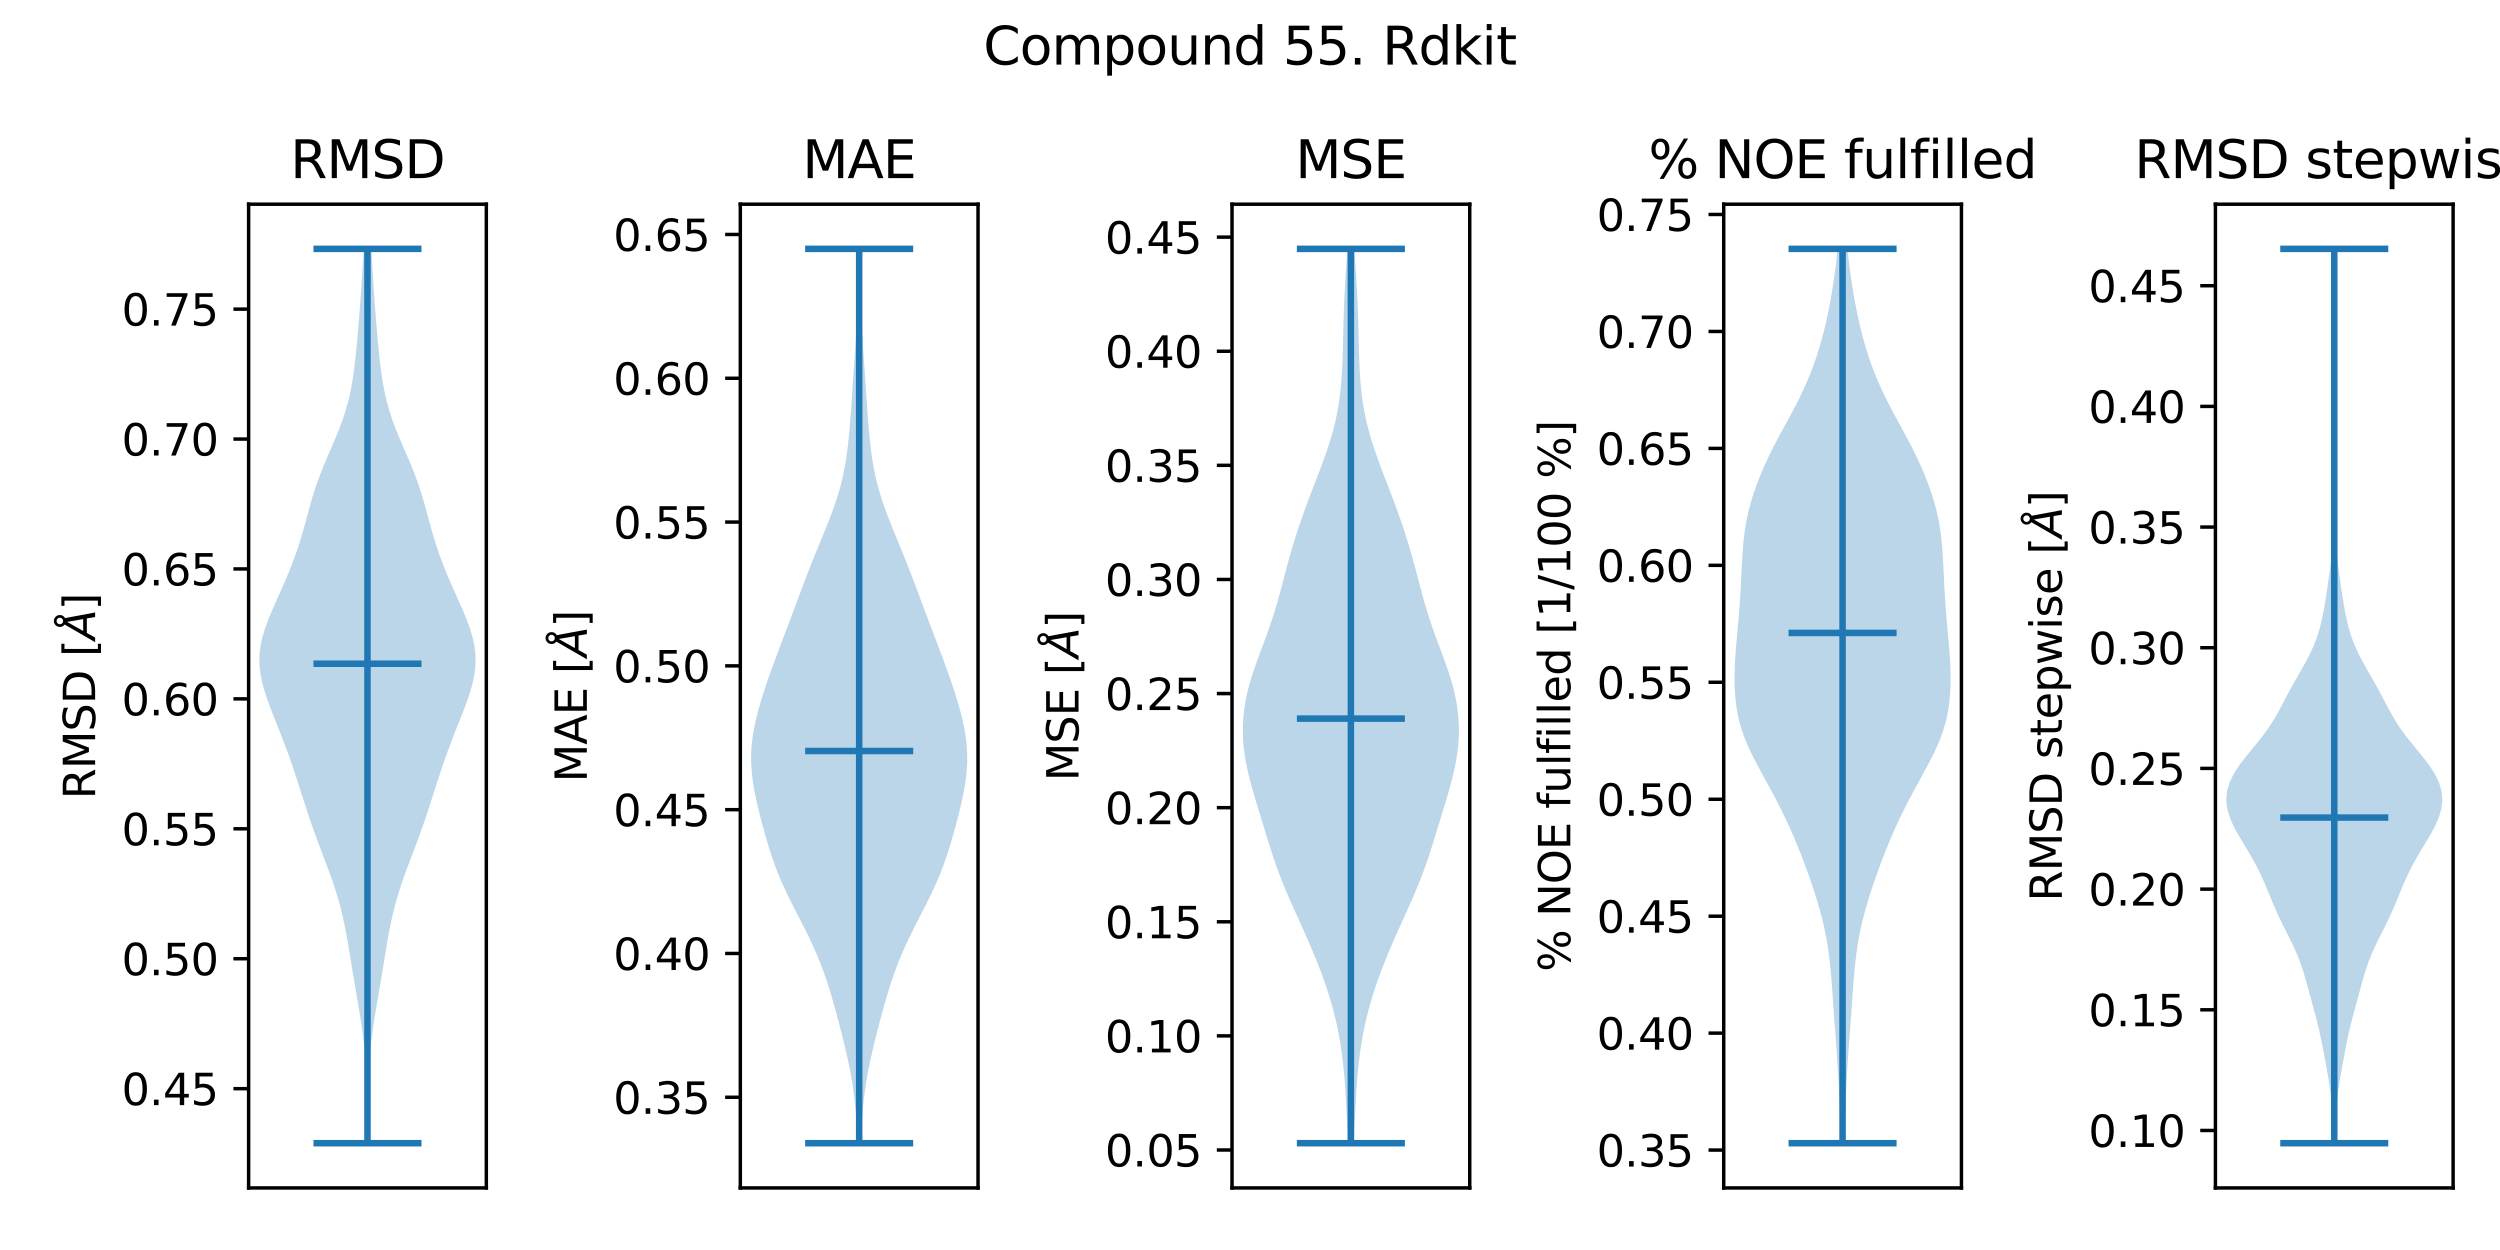 <?xml version="1.0" encoding="utf-8" standalone="no"?>
<!DOCTYPE svg PUBLIC "-//W3C//DTD SVG 1.1//EN"
  "http://www.w3.org/Graphics/SVG/1.1/DTD/svg11.dtd">
<svg xmlns:xlink="http://www.w3.org/1999/xlink" width="576pt" height="288pt" viewBox="0 0 576 288" xmlns="http://www.w3.org/2000/svg" version="1.1">
 <defs>
  <style type="text/css">*{stroke-linejoin: round; stroke-linecap: butt}</style>
 </defs>
 <g id="figure_1">
  <g id="patch_1">
   <path d="M 0 288 
L 576 288 
L 576 0 
L 0 0 
z
" style="fill: #ffffff"/>
  </g>
  <g id="axes_1">
   <g id="patch_2">
    <path d="M 57.282 273.7 
L 112.05 273.7 
L 112.05 47.04 
L 57.282 47.04 
z
" style="fill: #ffffff"/>
   </g>
   <g id="PolyCollection_1">
    <path d="M 84.868 263.397 
L 84.464 263.397 
L 84.465 261.316 
L 84.469 259.235 
L 84.476 257.153 
L 84.478 255.072 
L 84.471 252.99 
L 84.447 250.909 
L 84.399 248.828 
L 84.32 246.746 
L 84.203 244.665 
L 84.045 242.584 
L 83.842 240.502 
L 83.595 238.421 
L 83.31 236.34 
L 82.992 234.258 
L 82.651 232.177 
L 82.298 230.096 
L 81.94 228.014 
L 81.586 225.933 
L 81.238 223.851 
L 80.896 221.77 
L 80.556 219.689 
L 80.209 217.607 
L 79.843 215.526 
L 79.446 213.445 
L 79.003 211.363 
L 78.503 209.282 
L 77.939 207.201 
L 77.309 205.119 
L 76.617 203.038 
L 75.875 200.957 
L 75.099 198.875 
L 74.307 196.794 
L 73.517 194.712 
L 72.745 192.631 
L 72 190.55 
L 71.284 188.468 
L 70.594 186.387 
L 69.922 184.306 
L 69.257 182.224 
L 68.59 180.143 
L 67.908 178.062 
L 67.204 175.98 
L 66.471 173.899 
L 65.706 171.817 
L 64.912 169.736 
L 64.094 167.655 
L 63.266 165.573 
L 62.449 163.492 
L 61.673 161.411 
L 60.976 159.329 
L 60.401 157.248 
L 59.987 155.167 
L 59.772 153.085 
L 59.776 151.004 
L 60.006 148.923 
L 60.447 146.841 
L 61.071 144.76 
L 61.838 142.678 
L 62.702 140.597 
L 63.619 138.516 
L 64.554 136.434 
L 65.475 134.353 
L 66.362 132.272 
L 67.2 130.19 
L 67.979 128.109 
L 68.696 126.028 
L 69.352 123.946 
L 69.958 121.865 
L 70.53 119.783 
L 71.092 117.702 
L 71.671 115.621 
L 72.293 113.539 
L 72.979 111.458 
L 73.739 109.377 
L 74.569 107.295 
L 75.45 105.214 
L 76.356 103.133 
L 77.251 101.051 
L 78.102 98.97 
L 78.881 96.889 
L 79.569 94.807 
L 80.159 92.726 
L 80.651 90.644 
L 81.057 88.563 
L 81.391 86.482 
L 81.67 84.4 
L 81.909 82.319 
L 82.122 80.238 
L 82.316 78.156 
L 82.499 76.075 
L 82.673 73.994 
L 82.838 71.912 
L 82.995 69.831 
L 83.144 67.75 
L 83.286 65.668 
L 83.421 63.587 
L 83.552 61.505 
L 83.68 59.424 
L 83.805 57.343 
L 85.527 57.343 
L 85.527 57.343 
L 85.653 59.424 
L 85.78 61.505 
L 85.911 63.587 
L 86.047 65.668 
L 86.188 67.75 
L 86.338 69.831 
L 86.495 71.912 
L 86.66 73.994 
L 86.833 76.075 
L 87.016 78.156 
L 87.211 80.238 
L 87.423 82.319 
L 87.663 84.4 
L 87.942 86.482 
L 88.276 88.563 
L 88.681 90.644 
L 89.174 92.726 
L 89.763 94.807 
L 90.451 96.889 
L 91.231 98.97 
L 92.082 101.051 
L 92.977 103.133 
L 93.882 105.214 
L 94.764 107.295 
L 95.593 109.377 
L 96.353 111.458 
L 97.039 113.539 
L 97.662 115.621 
L 98.24 117.702 
L 98.802 119.783 
L 99.374 121.865 
L 99.98 123.946 
L 100.637 126.028 
L 101.354 128.109 
L 102.133 130.19 
L 102.971 132.272 
L 103.857 134.353 
L 104.779 136.434 
L 105.713 138.516 
L 106.631 140.597 
L 107.495 142.678 
L 108.261 144.76 
L 108.885 146.841 
L 109.327 148.923 
L 109.556 151.004 
L 109.561 153.085 
L 109.345 155.167 
L 108.932 157.248 
L 108.356 159.329 
L 107.659 161.411 
L 106.884 163.492 
L 106.067 165.573 
L 105.239 167.655 
L 104.421 169.736 
L 103.626 171.817 
L 102.862 173.899 
L 102.129 175.98 
L 101.425 178.062 
L 100.743 180.143 
L 100.075 182.224 
L 99.411 184.306 
L 98.739 186.387 
L 98.049 188.468 
L 97.333 190.55 
L 96.587 192.631 
L 95.815 194.712 
L 95.026 196.794 
L 94.234 198.875 
L 93.457 200.957 
L 92.715 203.038 
L 92.024 205.119 
L 91.394 207.201 
L 90.83 209.282 
L 90.33 211.363 
L 89.887 213.445 
L 89.489 215.526 
L 89.123 217.607 
L 88.776 219.689 
L 88.436 221.77 
L 88.095 223.851 
L 87.747 225.933 
L 87.392 228.014 
L 87.035 230.096 
L 86.681 232.177 
L 86.34 234.258 
L 86.023 236.34 
L 85.737 238.421 
L 85.491 240.502 
L 85.288 242.584 
L 85.129 244.665 
L 85.012 246.746 
L 84.933 248.828 
L 84.885 250.909 
L 84.861 252.99 
L 84.854 255.072 
L 84.857 257.153 
L 84.863 259.235 
L 84.868 261.316 
L 84.868 263.397 
z
" clip-path="url(#p95d9c94267)" style="fill: #1f77b4; fill-opacity: 0.3"/>
   </g>
   <g id="matplotlib.axis_1">
    <g id="ytick_1">
     <g id="line2d_1">
      <defs>
       <path id="mc9a0d4bbae" d="M 0 0 
L -3.5 0 
" style="stroke: #000000; stroke-width: 0.8"/>
      </defs>
      <g>
       <use xlink:href="#mc9a0d4bbae" x="57.282" y="250.826" style="stroke: #000000; stroke-width: 0.8"/>
      </g>
     </g>
     <g id="text_1">
      <!-- 0.45 -->
      <g transform="translate(28.017 254.625)scale(0.1 -0.1)">
       <defs>
        <path id="DejaVuSans-30" d="M 2034 4250 
Q 1547 4250 1301 3770 
Q 1056 3291 1056 2328 
Q 1056 1369 1301 889 
Q 1547 409 2034 409 
Q 2525 409 2770 889 
Q 3016 1369 3016 2328 
Q 3016 3291 2770 3770 
Q 2525 4250 2034 4250 
z
M 2034 4750 
Q 2819 4750 3233 4129 
Q 3647 3509 3647 2328 
Q 3647 1150 3233 529 
Q 2819 -91 2034 -91 
Q 1250 -91 836 529 
Q 422 1150 422 2328 
Q 422 3509 836 4129 
Q 1250 4750 2034 4750 
z
" transform="scale(0.016)"/>
        <path id="DejaVuSans-2e" d="M 684 794 
L 1344 794 
L 1344 0 
L 684 0 
L 684 794 
z
" transform="scale(0.016)"/>
        <path id="DejaVuSans-34" d="M 2419 4116 
L 825 1625 
L 2419 1625 
L 2419 4116 
z
M 2253 4666 
L 3047 4666 
L 3047 1625 
L 3713 1625 
L 3713 1100 
L 3047 1100 
L 3047 0 
L 2419 0 
L 2419 1100 
L 313 1100 
L 313 1709 
L 2253 4666 
z
" transform="scale(0.016)"/>
        <path id="DejaVuSans-35" d="M 691 4666 
L 3169 4666 
L 3169 4134 
L 1269 4134 
L 1269 2991 
Q 1406 3038 1543 3061 
Q 1681 3084 1819 3084 
Q 2600 3084 3056 2656 
Q 3513 2228 3513 1497 
Q 3513 744 3044 326 
Q 2575 -91 1722 -91 
Q 1428 -91 1123 -41 
Q 819 9 494 109 
L 494 744 
Q 775 591 1075 516 
Q 1375 441 1709 441 
Q 2250 441 2565 725 
Q 2881 1009 2881 1497 
Q 2881 1984 2565 2268 
Q 2250 2553 1709 2553 
Q 1456 2553 1204 2497 
Q 953 2441 691 2322 
L 691 4666 
z
" transform="scale(0.016)"/>
       </defs>
       <use xlink:href="#DejaVuSans-30"/>
       <use xlink:href="#DejaVuSans-2e" x="63.623"/>
       <use xlink:href="#DejaVuSans-34" x="95.41"/>
       <use xlink:href="#DejaVuSans-35" x="159.033"/>
      </g>
     </g>
    </g>
    <g id="ytick_2">
     <g id="line2d_2">
      <g>
       <use xlink:href="#mc9a0d4bbae" x="57.282" y="220.892" style="stroke: #000000; stroke-width: 0.8"/>
      </g>
     </g>
     <g id="text_2">
      <!-- 0.50 -->
      <g transform="translate(28.017 224.691)scale(0.1 -0.1)">
       <use xlink:href="#DejaVuSans-30"/>
       <use xlink:href="#DejaVuSans-2e" x="63.623"/>
       <use xlink:href="#DejaVuSans-35" x="95.41"/>
       <use xlink:href="#DejaVuSans-30" x="159.033"/>
      </g>
     </g>
    </g>
    <g id="ytick_3">
     <g id="line2d_3">
      <g>
       <use xlink:href="#mc9a0d4bbae" x="57.282" y="190.957" style="stroke: #000000; stroke-width: 0.8"/>
      </g>
     </g>
     <g id="text_3">
      <!-- 0.55 -->
      <g transform="translate(28.017 194.756)scale(0.1 -0.1)">
       <use xlink:href="#DejaVuSans-30"/>
       <use xlink:href="#DejaVuSans-2e" x="63.623"/>
       <use xlink:href="#DejaVuSans-35" x="95.41"/>
       <use xlink:href="#DejaVuSans-35" x="159.033"/>
      </g>
     </g>
    </g>
    <g id="ytick_4">
     <g id="line2d_4">
      <g>
       <use xlink:href="#mc9a0d4bbae" x="57.282" y="161.023" style="stroke: #000000; stroke-width: 0.8"/>
      </g>
     </g>
     <g id="text_4">
      <!-- 0.60 -->
      <g transform="translate(28.017 164.822)scale(0.1 -0.1)">
       <defs>
        <path id="DejaVuSans-36" d="M 2113 2584 
Q 1688 2584 1439 2293 
Q 1191 2003 1191 1497 
Q 1191 994 1439 701 
Q 1688 409 2113 409 
Q 2538 409 2786 701 
Q 3034 994 3034 1497 
Q 3034 2003 2786 2293 
Q 2538 2584 2113 2584 
z
M 3366 4563 
L 3366 3988 
Q 3128 4100 2886 4159 
Q 2644 4219 2406 4219 
Q 1781 4219 1451 3797 
Q 1122 3375 1075 2522 
Q 1259 2794 1537 2939 
Q 1816 3084 2150 3084 
Q 2853 3084 3261 2657 
Q 3669 2231 3669 1497 
Q 3669 778 3244 343 
Q 2819 -91 2113 -91 
Q 1303 -91 875 529 
Q 447 1150 447 2328 
Q 447 3434 972 4092 
Q 1497 4750 2381 4750 
Q 2619 4750 2861 4703 
Q 3103 4656 3366 4563 
z
" transform="scale(0.016)"/>
       </defs>
       <use xlink:href="#DejaVuSans-30"/>
       <use xlink:href="#DejaVuSans-2e" x="63.623"/>
       <use xlink:href="#DejaVuSans-36" x="95.41"/>
       <use xlink:href="#DejaVuSans-30" x="159.033"/>
      </g>
     </g>
    </g>
    <g id="ytick_5">
     <g id="line2d_5">
      <g>
       <use xlink:href="#mc9a0d4bbae" x="57.282" y="131.088" style="stroke: #000000; stroke-width: 0.8"/>
      </g>
     </g>
     <g id="text_5">
      <!-- 0.65 -->
      <g transform="translate(28.017 134.887)scale(0.1 -0.1)">
       <use xlink:href="#DejaVuSans-30"/>
       <use xlink:href="#DejaVuSans-2e" x="63.623"/>
       <use xlink:href="#DejaVuSans-36" x="95.41"/>
       <use xlink:href="#DejaVuSans-35" x="159.033"/>
      </g>
     </g>
    </g>
    <g id="ytick_6">
     <g id="line2d_6">
      <g>
       <use xlink:href="#mc9a0d4bbae" x="57.282" y="101.154" style="stroke: #000000; stroke-width: 0.8"/>
      </g>
     </g>
     <g id="text_6">
      <!-- 0.70 -->
      <g transform="translate(28.017 104.953)scale(0.1 -0.1)">
       <defs>
        <path id="DejaVuSans-37" d="M 525 4666 
L 3525 4666 
L 3525 4397 
L 1831 0 
L 1172 0 
L 2766 4134 
L 525 4134 
L 525 4666 
z
" transform="scale(0.016)"/>
       </defs>
       <use xlink:href="#DejaVuSans-30"/>
       <use xlink:href="#DejaVuSans-2e" x="63.623"/>
       <use xlink:href="#DejaVuSans-37" x="95.41"/>
       <use xlink:href="#DejaVuSans-30" x="159.033"/>
      </g>
     </g>
    </g>
    <g id="ytick_7">
     <g id="line2d_7">
      <g>
       <use xlink:href="#mc9a0d4bbae" x="57.282" y="71.219" style="stroke: #000000; stroke-width: 0.8"/>
      </g>
     </g>
     <g id="text_7">
      <!-- 0.75 -->
      <g transform="translate(28.017 75.018)scale(0.1 -0.1)">
       <use xlink:href="#DejaVuSans-30"/>
       <use xlink:href="#DejaVuSans-2e" x="63.623"/>
       <use xlink:href="#DejaVuSans-37" x="95.41"/>
       <use xlink:href="#DejaVuSans-35" x="159.033"/>
      </g>
     </g>
    </g>
    <g id="text_8">
     <!-- RMSD [$\AA$] -->
     <g transform="translate(21.937 184.12)rotate(-90)scale(0.1 -0.1)">
      <defs>
       <path id="DejaVuSans-52" d="M 2841 2188 
Q 3044 2119 3236 1894 
Q 3428 1669 3622 1275 
L 4263 0 
L 3584 0 
L 2988 1197 
Q 2756 1666 2539 1819 
Q 2322 1972 1947 1972 
L 1259 1972 
L 1259 0 
L 628 0 
L 628 4666 
L 2053 4666 
Q 2853 4666 3247 4331 
Q 3641 3997 3641 3322 
Q 3641 2881 3436 2590 
Q 3231 2300 2841 2188 
z
M 1259 4147 
L 1259 2491 
L 2053 2491 
Q 2509 2491 2742 2702 
Q 2975 2913 2975 3322 
Q 2975 3731 2742 3939 
Q 2509 4147 2053 4147 
L 1259 4147 
z
" transform="scale(0.016)"/>
       <path id="DejaVuSans-4d" d="M 628 4666 
L 1569 4666 
L 2759 1491 
L 3956 4666 
L 4897 4666 
L 4897 0 
L 4281 0 
L 4281 4097 
L 3078 897 
L 2444 897 
L 1241 4097 
L 1241 0 
L 628 0 
L 628 4666 
z
" transform="scale(0.016)"/>
       <path id="DejaVuSans-53" d="M 3425 4513 
L 3425 3897 
Q 3066 4069 2747 4153 
Q 2428 4238 2131 4238 
Q 1616 4238 1336 4038 
Q 1056 3838 1056 3469 
Q 1056 3159 1242 3001 
Q 1428 2844 1947 2747 
L 2328 2669 
Q 3034 2534 3370 2195 
Q 3706 1856 3706 1288 
Q 3706 609 3251 259 
Q 2797 -91 1919 -91 
Q 1588 -91 1214 -16 
Q 841 59 441 206 
L 441 856 
Q 825 641 1194 531 
Q 1563 422 1919 422 
Q 2459 422 2753 634 
Q 3047 847 3047 1241 
Q 3047 1584 2836 1778 
Q 2625 1972 2144 2069 
L 1759 2144 
Q 1053 2284 737 2584 
Q 422 2884 422 3419 
Q 422 4038 858 4394 
Q 1294 4750 2059 4750 
Q 2388 4750 2728 4690 
Q 3069 4631 3425 4513 
z
" transform="scale(0.016)"/>
       <path id="DejaVuSans-44" d="M 1259 4147 
L 1259 519 
L 2022 519 
Q 2988 519 3436 956 
Q 3884 1394 3884 2338 
Q 3884 3275 3436 3711 
Q 2988 4147 2022 4147 
L 1259 4147 
z
M 628 4666 
L 1925 4666 
Q 3281 4666 3915 4102 
Q 4550 3538 4550 2338 
Q 4550 1131 3912 565 
Q 3275 0 1925 0 
L 628 0 
L 628 4666 
z
" transform="scale(0.016)"/>
       <path id="DejaVuSans-20" transform="scale(0.016)"/>
       <path id="DejaVuSans-5b" d="M 550 4863 
L 1875 4863 
L 1875 4416 
L 1125 4416 
L 1125 -397 
L 1875 -397 
L 1875 -844 
L 550 -844 
L 550 4863 
z
" transform="scale(0.016)"/>
       <path id="DejaVuSans-Oblique-c5" d="M 3188 5081 
Q 3188 5278 3048 5417 
Q 2909 5556 2713 5556 
Q 2513 5556 2377 5420 
Q 2241 5284 2241 5081 
Q 2241 4884 2377 4746 
Q 2513 4609 2713 4609 
Q 2909 4609 3048 4746 
Q 3188 4884 3188 5081 
z
M 2203 4397 
Q 2034 4513 1945 4689 
Q 1856 4866 1856 5081 
Q 1856 5438 2106 5689 
Q 2356 5941 2713 5941 
Q 3069 5941 3320 5689 
Q 3572 5438 3572 5081 
Q 3572 4834 3458 4643 
Q 3344 4453 3128 4341 
L 3938 0 
L 3278 0 
L 3084 1197 
L 984 1197 
L 325 0 
L -341 0 
L 2203 4397 
z
M 2584 4044 
L 1275 1722 
L 2988 1722 
L 2584 4044 
z
" transform="scale(0.016)"/>
       <path id="DejaVuSans-5d" d="M 1947 4863 
L 1947 -844 
L 622 -844 
L 622 -397 
L 1369 -397 
L 1369 4416 
L 622 4416 
L 622 4863 
L 1947 4863 
z
" transform="scale(0.016)"/>
      </defs>
      <use xlink:href="#DejaVuSans-52" transform="translate(0 0.172)"/>
      <use xlink:href="#DejaVuSans-4d" transform="translate(69.482 0.172)"/>
      <use xlink:href="#DejaVuSans-53" transform="translate(155.762 0.172)"/>
      <use xlink:href="#DejaVuSans-44" transform="translate(219.238 0.172)"/>
      <use xlink:href="#DejaVuSans-20" transform="translate(296.24 0.172)"/>
      <use xlink:href="#DejaVuSans-5b" transform="translate(328.027 0.172)"/>
      <use xlink:href="#DejaVuSans-Oblique-c5" transform="translate(367.041 0.172)"/>
      <use xlink:href="#DejaVuSans-5d" transform="translate(435.449 0.172)"/>
     </g>
    </g>
   </g>
   <g id="LineCollection_1">
    <path d="M 72.219 152.926 
L 97.113 152.926 
" clip-path="url(#p95d9c94267)" style="fill: none; stroke: #1f77b4; stroke-width: 1.5"/>
   </g>
   <g id="LineCollection_2">
    <path d="M 72.219 57.343 
L 97.113 57.343 
" clip-path="url(#p95d9c94267)" style="fill: none; stroke: #1f77b4; stroke-width: 1.5"/>
   </g>
   <g id="LineCollection_3">
    <path d="M 72.219 263.397 
L 97.113 263.397 
" clip-path="url(#p95d9c94267)" style="fill: none; stroke: #1f77b4; stroke-width: 1.5"/>
   </g>
   <g id="LineCollection_4">
    <path d="M 84.666 263.397 
L 84.666 57.343 
" clip-path="url(#p95d9c94267)" style="fill: none; stroke: #1f77b4; stroke-width: 1.5"/>
   </g>
   <g id="patch_3">
    <path d="M 57.282 273.7 
L 57.282 47.04 
" style="fill: none; stroke: #000000; stroke-width: 0.8; stroke-linejoin: miter; stroke-linecap: square"/>
   </g>
   <g id="patch_4">
    <path d="M 112.05 273.7 
L 112.05 47.04 
" style="fill: none; stroke: #000000; stroke-width: 0.8; stroke-linejoin: miter; stroke-linecap: square"/>
   </g>
   <g id="patch_5">
    <path d="M 57.282 273.7 
L 112.05 273.7 
" style="fill: none; stroke: #000000; stroke-width: 0.8; stroke-linejoin: miter; stroke-linecap: square"/>
   </g>
   <g id="patch_6">
    <path d="M 57.282 47.04 
L 112.05 47.04 
" style="fill: none; stroke: #000000; stroke-width: 0.8; stroke-linejoin: miter; stroke-linecap: square"/>
   </g>
   <g id="text_9">
    <!-- RMSD -->
    <g transform="translate(66.891 41.04)scale(0.12 -0.12)">
     <use xlink:href="#DejaVuSans-52"/>
     <use xlink:href="#DejaVuSans-4d" x="69.482"/>
     <use xlink:href="#DejaVuSans-53" x="155.762"/>
     <use xlink:href="#DejaVuSans-44" x="219.238"/>
    </g>
   </g>
  </g>
  <g id="axes_2">
   <g id="patch_7">
    <path d="M 170.57 273.7 
L 225.338 273.7 
L 225.338 47.04 
L 170.57 47.04 
z
" style="fill: #ffffff"/>
   </g>
   <g id="PolyCollection_2">
    <path d="M 198.35 263.397 
L 197.557 263.397 
L 197.474 261.316 
L 197.368 259.235 
L 197.233 257.153 
L 197.06 255.072 
L 196.841 252.99 
L 196.573 250.909 
L 196.251 248.828 
L 195.877 246.746 
L 195.457 244.665 
L 194.995 242.584 
L 194.503 240.502 
L 193.987 238.421 
L 193.454 236.34 
L 192.906 234.258 
L 192.34 232.177 
L 191.752 230.096 
L 191.129 228.014 
L 190.461 225.933 
L 189.737 223.851 
L 188.948 221.77 
L 188.089 219.689 
L 187.162 217.607 
L 186.174 215.526 
L 185.137 213.445 
L 184.071 211.363 
L 183.001 209.282 
L 181.952 207.201 
L 180.948 205.119 
L 180.008 203.038 
L 179.144 200.957 
L 178.358 198.875 
L 177.643 196.794 
L 176.987 194.712 
L 176.376 192.631 
L 175.798 190.55 
L 175.246 188.468 
L 174.724 186.387 
L 174.241 184.306 
L 173.815 182.224 
L 173.466 180.143 
L 173.213 178.062 
L 173.074 175.98 
L 173.059 173.899 
L 173.173 171.817 
L 173.41 169.736 
L 173.761 167.655 
L 174.211 165.573 
L 174.743 163.492 
L 175.342 161.411 
L 175.993 159.329 
L 176.686 157.248 
L 177.413 155.167 
L 178.166 153.085 
L 178.938 151.004 
L 179.723 148.923 
L 180.514 146.841 
L 181.304 144.76 
L 182.09 142.678 
L 182.87 140.597 
L 183.646 138.516 
L 184.421 136.434 
L 185.203 134.353 
L 185.997 132.272 
L 186.81 130.19 
L 187.641 128.109 
L 188.49 126.028 
L 189.347 123.946 
L 190.201 121.865 
L 191.033 119.783 
L 191.825 117.702 
L 192.558 115.621 
L 193.217 113.539 
L 193.792 111.458 
L 194.282 109.377 
L 194.689 107.295 
L 195.024 105.214 
L 195.299 103.133 
L 195.527 101.051 
L 195.722 98.97 
L 195.894 96.889 
L 196.05 94.807 
L 196.196 92.726 
L 196.337 90.644 
L 196.477 88.563 
L 196.616 86.482 
L 196.758 84.4 
L 196.9 82.319 
L 197.041 80.238 
L 197.176 78.156 
L 197.303 76.075 
L 197.414 73.994 
L 197.508 71.912 
L 197.581 69.831 
L 197.633 67.75 
L 197.668 65.668 
L 197.689 63.587 
L 197.701 61.505 
L 197.71 59.424 
L 197.719 57.343 
L 198.188 57.343 
L 198.188 57.343 
L 198.198 59.424 
L 198.207 61.505 
L 198.219 63.587 
L 198.24 65.668 
L 198.274 67.75 
L 198.327 69.831 
L 198.4 71.912 
L 198.493 73.994 
L 198.605 76.075 
L 198.731 78.156 
L 198.867 80.238 
L 199.008 82.319 
L 199.15 84.4 
L 199.291 86.482 
L 199.431 88.563 
L 199.57 90.644 
L 199.711 92.726 
L 199.858 94.807 
L 200.014 96.889 
L 200.185 98.97 
L 200.38 101.051 
L 200.609 103.133 
L 200.884 105.214 
L 201.219 107.295 
L 201.626 109.377 
L 202.115 111.458 
L 202.691 113.539 
L 203.35 115.621 
L 204.083 117.702 
L 204.875 119.783 
L 205.707 121.865 
L 206.56 123.946 
L 207.418 126.028 
L 208.266 128.109 
L 209.098 130.19 
L 209.91 132.272 
L 210.705 134.353 
L 211.487 136.434 
L 212.262 138.516 
L 213.037 140.597 
L 213.817 142.678 
L 214.603 144.76 
L 215.394 146.841 
L 216.184 148.923 
L 216.969 151.004 
L 217.742 153.085 
L 218.495 155.167 
L 219.221 157.248 
L 219.914 159.329 
L 220.566 161.411 
L 221.164 163.492 
L 221.696 165.573 
L 222.146 167.655 
L 222.497 169.736 
L 222.735 171.817 
L 222.848 173.899 
L 222.834 175.98 
L 222.695 178.062 
L 222.442 180.143 
L 222.092 182.224 
L 221.666 184.306 
L 221.183 186.387 
L 220.661 188.468 
L 220.11 190.55 
L 219.531 192.631 
L 218.92 194.712 
L 218.264 196.794 
L 217.549 198.875 
L 216.763 200.957 
L 215.899 203.038 
L 214.959 205.119 
L 213.955 207.201 
L 212.906 209.282 
L 211.836 211.363 
L 210.771 213.445 
L 209.734 215.526 
L 208.745 217.607 
L 207.818 219.689 
L 206.959 221.77 
L 206.17 223.851 
L 205.446 225.933 
L 204.778 228.014 
L 204.156 230.096 
L 203.567 232.177 
L 203.002 234.258 
L 202.454 236.34 
L 201.921 238.421 
L 201.405 240.502 
L 200.912 242.584 
L 200.451 244.665 
L 200.03 246.746 
L 199.657 248.828 
L 199.335 250.909 
L 199.066 252.99 
L 198.848 255.072 
L 198.675 257.153 
L 198.539 259.235 
L 198.434 261.316 
L 198.35 263.397 
z
" clip-path="url(#p1a491142c9)" style="fill: #1f77b4; fill-opacity: 0.3"/>
   </g>
   <g id="matplotlib.axis_2">
    <g id="ytick_8">
     <g id="line2d_8">
      <g>
       <use xlink:href="#mc9a0d4bbae" x="170.57" y="252.816" style="stroke: #000000; stroke-width: 0.8"/>
      </g>
     </g>
     <g id="text_10">
      <!-- 0.35 -->
      <g transform="translate(141.304 256.616)scale(0.1 -0.1)">
       <defs>
        <path id="DejaVuSans-33" d="M 2597 2516 
Q 3050 2419 3304 2112 
Q 3559 1806 3559 1356 
Q 3559 666 3084 287 
Q 2609 -91 1734 -91 
Q 1441 -91 1130 -33 
Q 819 25 488 141 
L 488 750 
Q 750 597 1062 519 
Q 1375 441 1716 441 
Q 2309 441 2620 675 
Q 2931 909 2931 1356 
Q 2931 1769 2642 2001 
Q 2353 2234 1838 2234 
L 1294 2234 
L 1294 2753 
L 1863 2753 
Q 2328 2753 2575 2939 
Q 2822 3125 2822 3475 
Q 2822 3834 2567 4026 
Q 2313 4219 1838 4219 
Q 1578 4219 1281 4162 
Q 984 4106 628 3988 
L 628 4550 
Q 988 4650 1302 4700 
Q 1616 4750 1894 4750 
Q 2613 4750 3031 4423 
Q 3450 4097 3450 3541 
Q 3450 3153 3228 2886 
Q 3006 2619 2597 2516 
z
" transform="scale(0.016)"/>
       </defs>
       <use xlink:href="#DejaVuSans-30"/>
       <use xlink:href="#DejaVuSans-2e" x="63.623"/>
       <use xlink:href="#DejaVuSans-33" x="95.41"/>
       <use xlink:href="#DejaVuSans-35" x="159.033"/>
      </g>
     </g>
    </g>
    <g id="ytick_9">
     <g id="line2d_9">
      <g>
       <use xlink:href="#mc9a0d4bbae" x="170.57" y="219.685" style="stroke: #000000; stroke-width: 0.8"/>
      </g>
     </g>
     <g id="text_11">
      <!-- 0.40 -->
      <g transform="translate(141.304 223.484)scale(0.1 -0.1)">
       <use xlink:href="#DejaVuSans-30"/>
       <use xlink:href="#DejaVuSans-2e" x="63.623"/>
       <use xlink:href="#DejaVuSans-34" x="95.41"/>
       <use xlink:href="#DejaVuSans-30" x="159.033"/>
      </g>
     </g>
    </g>
    <g id="ytick_10">
     <g id="line2d_10">
      <g>
       <use xlink:href="#mc9a0d4bbae" x="170.57" y="186.553" style="stroke: #000000; stroke-width: 0.8"/>
      </g>
     </g>
     <g id="text_12">
      <!-- 0.45 -->
      <g transform="translate(141.304 190.352)scale(0.1 -0.1)">
       <use xlink:href="#DejaVuSans-30"/>
       <use xlink:href="#DejaVuSans-2e" x="63.623"/>
       <use xlink:href="#DejaVuSans-34" x="95.41"/>
       <use xlink:href="#DejaVuSans-35" x="159.033"/>
      </g>
     </g>
    </g>
    <g id="ytick_11">
     <g id="line2d_11">
      <g>
       <use xlink:href="#mc9a0d4bbae" x="170.57" y="153.421" style="stroke: #000000; stroke-width: 0.8"/>
      </g>
     </g>
     <g id="text_13">
      <!-- 0.50 -->
      <g transform="translate(141.304 157.221)scale(0.1 -0.1)">
       <use xlink:href="#DejaVuSans-30"/>
       <use xlink:href="#DejaVuSans-2e" x="63.623"/>
       <use xlink:href="#DejaVuSans-35" x="95.41"/>
       <use xlink:href="#DejaVuSans-30" x="159.033"/>
      </g>
     </g>
    </g>
    <g id="ytick_12">
     <g id="line2d_12">
      <g>
       <use xlink:href="#mc9a0d4bbae" x="170.57" y="120.29" style="stroke: #000000; stroke-width: 0.8"/>
      </g>
     </g>
     <g id="text_14">
      <!-- 0.55 -->
      <g transform="translate(141.304 124.089)scale(0.1 -0.1)">
       <use xlink:href="#DejaVuSans-30"/>
       <use xlink:href="#DejaVuSans-2e" x="63.623"/>
       <use xlink:href="#DejaVuSans-35" x="95.41"/>
       <use xlink:href="#DejaVuSans-35" x="159.033"/>
      </g>
     </g>
    </g>
    <g id="ytick_13">
     <g id="line2d_13">
      <g>
       <use xlink:href="#mc9a0d4bbae" x="170.57" y="87.158" style="stroke: #000000; stroke-width: 0.8"/>
      </g>
     </g>
     <g id="text_15">
      <!-- 0.60 -->
      <g transform="translate(141.304 90.957)scale(0.1 -0.1)">
       <use xlink:href="#DejaVuSans-30"/>
       <use xlink:href="#DejaVuSans-2e" x="63.623"/>
       <use xlink:href="#DejaVuSans-36" x="95.41"/>
       <use xlink:href="#DejaVuSans-30" x="159.033"/>
      </g>
     </g>
    </g>
    <g id="ytick_14">
     <g id="line2d_14">
      <g>
       <use xlink:href="#mc9a0d4bbae" x="170.57" y="54.026" style="stroke: #000000; stroke-width: 0.8"/>
      </g>
     </g>
     <g id="text_16">
      <!-- 0.65 -->
      <g transform="translate(141.304 57.825)scale(0.1 -0.1)">
       <use xlink:href="#DejaVuSans-30"/>
       <use xlink:href="#DejaVuSans-2e" x="63.623"/>
       <use xlink:href="#DejaVuSans-36" x="95.41"/>
       <use xlink:href="#DejaVuSans-35" x="159.033"/>
      </g>
     </g>
    </g>
    <g id="text_17">
     <!-- MAE [$\AA$] -->
     <g transform="translate(135.225 180.22)rotate(-90)scale(0.1 -0.1)">
      <defs>
       <path id="DejaVuSans-41" d="M 2188 4044 
L 1331 1722 
L 3047 1722 
L 2188 4044 
z
M 1831 4666 
L 2547 4666 
L 4325 0 
L 3669 0 
L 3244 1197 
L 1141 1197 
L 716 0 
L 50 0 
L 1831 4666 
z
" transform="scale(0.016)"/>
       <path id="DejaVuSans-45" d="M 628 4666 
L 3578 4666 
L 3578 4134 
L 1259 4134 
L 1259 2753 
L 3481 2753 
L 3481 2222 
L 1259 2222 
L 1259 531 
L 3634 531 
L 3634 0 
L 628 0 
L 628 4666 
z
" transform="scale(0.016)"/>
      </defs>
      <use xlink:href="#DejaVuSans-4d" transform="translate(0 0.172)"/>
      <use xlink:href="#DejaVuSans-41" transform="translate(86.279 0.172)"/>
      <use xlink:href="#DejaVuSans-45" transform="translate(154.688 0.172)"/>
      <use xlink:href="#DejaVuSans-20" transform="translate(217.871 0.172)"/>
      <use xlink:href="#DejaVuSans-5b" transform="translate(249.658 0.172)"/>
      <use xlink:href="#DejaVuSans-Oblique-c5" transform="translate(288.672 0.172)"/>
      <use xlink:href="#DejaVuSans-5d" transform="translate(357.08 0.172)"/>
     </g>
    </g>
   </g>
   <g id="LineCollection_5">
    <path d="M 185.507 173.026 
L 210.401 173.026 
" clip-path="url(#p1a491142c9)" style="fill: none; stroke: #1f77b4; stroke-width: 1.5"/>
   </g>
   <g id="LineCollection_6">
    <path d="M 185.507 57.343 
L 210.401 57.343 
" clip-path="url(#p1a491142c9)" style="fill: none; stroke: #1f77b4; stroke-width: 1.5"/>
   </g>
   <g id="LineCollection_7">
    <path d="M 185.507 263.397 
L 210.401 263.397 
" clip-path="url(#p1a491142c9)" style="fill: none; stroke: #1f77b4; stroke-width: 1.5"/>
   </g>
   <g id="LineCollection_8">
    <path d="M 197.954 263.397 
L 197.954 57.343 
" clip-path="url(#p1a491142c9)" style="fill: none; stroke: #1f77b4; stroke-width: 1.5"/>
   </g>
   <g id="patch_8">
    <path d="M 170.57 273.7 
L 170.57 47.04 
" style="fill: none; stroke: #000000; stroke-width: 0.8; stroke-linejoin: miter; stroke-linecap: square"/>
   </g>
   <g id="patch_9">
    <path d="M 225.338 273.7 
L 225.338 47.04 
" style="fill: none; stroke: #000000; stroke-width: 0.8; stroke-linejoin: miter; stroke-linecap: square"/>
   </g>
   <g id="patch_10">
    <path d="M 170.57 273.7 
L 225.338 273.7 
" style="fill: none; stroke: #000000; stroke-width: 0.8; stroke-linejoin: miter; stroke-linecap: square"/>
   </g>
   <g id="patch_11">
    <path d="M 170.57 47.04 
L 225.338 47.04 
" style="fill: none; stroke: #000000; stroke-width: 0.8; stroke-linejoin: miter; stroke-linecap: square"/>
   </g>
   <g id="text_18">
    <!-- MAE -->
    <g transform="translate(184.881 41.04)scale(0.12 -0.12)">
     <use xlink:href="#DejaVuSans-4d"/>
     <use xlink:href="#DejaVuSans-41" x="86.279"/>
     <use xlink:href="#DejaVuSans-45" x="154.688"/>
    </g>
   </g>
  </g>
  <g id="axes_3">
   <g id="patch_12">
    <path d="M 283.858 273.7 
L 338.625 273.7 
L 338.625 47.04 
L 283.858 47.04 
z
" style="fill: #ffffff"/>
   </g>
   <g id="PolyCollection_3">
    <path d="M 311.938 263.397 
L 310.544 263.397 
L 310.461 261.316 
L 310.376 259.235 
L 310.287 257.153 
L 310.19 255.072 
L 310.078 252.99 
L 309.948 250.909 
L 309.794 248.828 
L 309.609 246.746 
L 309.39 244.665 
L 309.129 242.584 
L 308.823 240.502 
L 308.464 238.421 
L 308.049 236.34 
L 307.574 234.258 
L 307.037 232.177 
L 306.44 230.096 
L 305.784 228.014 
L 305.074 225.933 
L 304.314 223.851 
L 303.508 221.77 
L 302.662 219.689 
L 301.78 217.607 
L 300.869 215.526 
L 299.936 213.445 
L 298.993 211.363 
L 298.051 209.282 
L 297.127 207.201 
L 296.233 205.119 
L 295.383 203.038 
L 294.583 200.957 
L 293.834 198.875 
L 293.13 196.794 
L 292.461 194.712 
L 291.814 192.631 
L 291.176 190.55 
L 290.54 188.468 
L 289.905 186.387 
L 289.275 184.306 
L 288.664 182.224 
L 288.087 180.143 
L 287.566 178.062 
L 287.119 175.98 
L 286.763 173.899 
L 286.511 171.817 
L 286.37 169.736 
L 286.347 167.655 
L 286.442 165.573 
L 286.656 163.492 
L 286.987 161.411 
L 287.43 159.329 
L 287.977 157.248 
L 288.616 155.167 
L 289.327 153.085 
L 290.086 151.004 
L 290.868 148.923 
L 291.644 146.841 
L 292.393 144.76 
L 293.099 142.678 
L 293.756 140.597 
L 294.366 138.516 
L 294.94 136.434 
L 295.492 134.353 
L 296.039 132.272 
L 296.594 130.19 
L 297.17 128.109 
L 297.775 126.028 
L 298.411 123.946 
L 299.082 121.865 
L 299.787 119.783 
L 300.525 117.702 
L 301.29 115.621 
L 302.078 113.539 
L 302.879 111.458 
L 303.681 109.377 
L 304.471 107.295 
L 305.232 105.214 
L 305.949 103.133 
L 306.607 101.051 
L 307.196 98.97 
L 307.708 96.889 
L 308.14 94.807 
L 308.492 92.726 
L 308.769 90.644 
L 308.981 88.563 
L 309.138 86.482 
L 309.251 84.4 
L 309.332 82.319 
L 309.393 80.238 
L 309.443 78.156 
L 309.492 76.075 
L 309.546 73.994 
L 309.612 71.912 
L 309.691 69.831 
L 309.787 67.75 
L 309.898 65.668 
L 310.022 63.587 
L 310.155 61.505 
L 310.293 59.424 
L 310.43 57.343 
L 312.052 57.343 
L 312.052 57.343 
L 312.19 59.424 
L 312.328 61.505 
L 312.461 63.587 
L 312.585 65.668 
L 312.696 67.75 
L 312.791 69.831 
L 312.871 71.912 
L 312.936 73.994 
L 312.991 76.075 
L 313.04 78.156 
L 313.09 80.238 
L 313.151 82.319 
L 313.232 84.4 
L 313.345 86.482 
L 313.501 88.563 
L 313.713 90.644 
L 313.991 92.726 
L 314.343 94.807 
L 314.774 96.889 
L 315.286 98.97 
L 315.875 101.051 
L 316.534 103.133 
L 317.251 105.214 
L 318.012 107.295 
L 318.801 109.377 
L 319.604 111.458 
L 320.405 113.539 
L 321.192 115.621 
L 321.958 117.702 
L 322.695 119.783 
L 323.4 121.865 
L 324.071 123.946 
L 324.708 126.028 
L 325.312 128.109 
L 325.888 130.19 
L 326.444 132.272 
L 326.99 134.353 
L 327.543 136.434 
L 328.117 138.516 
L 328.727 140.597 
L 329.383 142.678 
L 330.089 144.76 
L 330.838 146.841 
L 331.615 148.923 
L 332.396 151.004 
L 333.156 153.085 
L 333.867 155.167 
L 334.505 157.248 
L 335.053 159.329 
L 335.496 161.411 
L 335.826 163.492 
L 336.04 165.573 
L 336.136 167.655 
L 336.112 169.736 
L 335.972 171.817 
L 335.72 173.899 
L 335.363 175.98 
L 334.916 178.062 
L 334.395 180.143 
L 333.819 182.224 
L 333.207 184.306 
L 332.578 186.387 
L 331.942 188.468 
L 331.307 190.55 
L 330.669 192.631 
L 330.021 194.712 
L 329.352 196.794 
L 328.648 198.875 
L 327.899 200.957 
L 327.099 203.038 
L 326.249 205.119 
L 325.356 207.201 
L 324.431 209.282 
L 323.49 211.363 
L 322.546 213.445 
L 321.613 215.526 
L 320.702 217.607 
L 319.821 219.689 
L 318.974 221.77 
L 318.169 223.851 
L 317.409 225.933 
L 316.698 228.014 
L 316.043 230.096 
L 315.445 232.177 
L 314.909 234.258 
L 314.434 236.34 
L 314.018 238.421 
L 313.66 240.502 
L 313.353 242.584 
L 313.093 244.665 
L 312.873 246.746 
L 312.689 248.828 
L 312.534 250.909 
L 312.404 252.99 
L 312.293 255.072 
L 312.195 257.153 
L 312.106 259.235 
L 312.022 261.316 
L 311.938 263.397 
z
" clip-path="url(#p0e9bf600b4)" style="fill: #1f77b4; fill-opacity: 0.3"/>
   </g>
   <g id="matplotlib.axis_3">
    <g id="ytick_15">
     <g id="line2d_15">
      <g>
       <use xlink:href="#mc9a0d4bbae" x="283.858" y="264.959" style="stroke: #000000; stroke-width: 0.8"/>
      </g>
     </g>
     <g id="text_19">
      <!-- 0.05 -->
      <g transform="translate(254.592 268.759)scale(0.1 -0.1)">
       <use xlink:href="#DejaVuSans-30"/>
       <use xlink:href="#DejaVuSans-2e" x="63.623"/>
       <use xlink:href="#DejaVuSans-30" x="95.41"/>
       <use xlink:href="#DejaVuSans-35" x="159.033"/>
      </g>
     </g>
    </g>
    <g id="ytick_16">
     <g id="line2d_16">
      <g>
       <use xlink:href="#mc9a0d4bbae" x="283.858" y="238.669" style="stroke: #000000; stroke-width: 0.8"/>
      </g>
     </g>
     <g id="text_20">
      <!-- 0.10 -->
      <g transform="translate(254.592 242.468)scale(0.1 -0.1)">
       <defs>
        <path id="DejaVuSans-31" d="M 794 531 
L 1825 531 
L 1825 4091 
L 703 3866 
L 703 4441 
L 1819 4666 
L 2450 4666 
L 2450 531 
L 3481 531 
L 3481 0 
L 794 0 
L 794 531 
z
" transform="scale(0.016)"/>
       </defs>
       <use xlink:href="#DejaVuSans-30"/>
       <use xlink:href="#DejaVuSans-2e" x="63.623"/>
       <use xlink:href="#DejaVuSans-31" x="95.41"/>
       <use xlink:href="#DejaVuSans-30" x="159.033"/>
      </g>
     </g>
    </g>
    <g id="ytick_17">
     <g id="line2d_17">
      <g>
       <use xlink:href="#mc9a0d4bbae" x="283.858" y="212.379" style="stroke: #000000; stroke-width: 0.8"/>
      </g>
     </g>
     <g id="text_21">
      <!-- 0.15 -->
      <g transform="translate(254.592 216.178)scale(0.1 -0.1)">
       <use xlink:href="#DejaVuSans-30"/>
       <use xlink:href="#DejaVuSans-2e" x="63.623"/>
       <use xlink:href="#DejaVuSans-31" x="95.41"/>
       <use xlink:href="#DejaVuSans-35" x="159.033"/>
      </g>
     </g>
    </g>
    <g id="ytick_18">
     <g id="line2d_18">
      <g>
       <use xlink:href="#mc9a0d4bbae" x="283.858" y="186.088" style="stroke: #000000; stroke-width: 0.8"/>
      </g>
     </g>
     <g id="text_22">
      <!-- 0.20 -->
      <g transform="translate(254.592 189.888)scale(0.1 -0.1)">
       <defs>
        <path id="DejaVuSans-32" d="M 1228 531 
L 3431 531 
L 3431 0 
L 469 0 
L 469 531 
Q 828 903 1448 1529 
Q 2069 2156 2228 2338 
Q 2531 2678 2651 2914 
Q 2772 3150 2772 3378 
Q 2772 3750 2511 3984 
Q 2250 4219 1831 4219 
Q 1534 4219 1204 4116 
Q 875 4013 500 3803 
L 500 4441 
Q 881 4594 1212 4672 
Q 1544 4750 1819 4750 
Q 2544 4750 2975 4387 
Q 3406 4025 3406 3419 
Q 3406 3131 3298 2873 
Q 3191 2616 2906 2266 
Q 2828 2175 2409 1742 
Q 1991 1309 1228 531 
z
" transform="scale(0.016)"/>
       </defs>
       <use xlink:href="#DejaVuSans-30"/>
       <use xlink:href="#DejaVuSans-2e" x="63.623"/>
       <use xlink:href="#DejaVuSans-32" x="95.41"/>
       <use xlink:href="#DejaVuSans-30" x="159.033"/>
      </g>
     </g>
    </g>
    <g id="ytick_19">
     <g id="line2d_19">
      <g>
       <use xlink:href="#mc9a0d4bbae" x="283.858" y="159.798" style="stroke: #000000; stroke-width: 0.8"/>
      </g>
     </g>
     <g id="text_23">
      <!-- 0.25 -->
      <g transform="translate(254.592 163.597)scale(0.1 -0.1)">
       <use xlink:href="#DejaVuSans-30"/>
       <use xlink:href="#DejaVuSans-2e" x="63.623"/>
       <use xlink:href="#DejaVuSans-32" x="95.41"/>
       <use xlink:href="#DejaVuSans-35" x="159.033"/>
      </g>
     </g>
    </g>
    <g id="ytick_20">
     <g id="line2d_20">
      <g>
       <use xlink:href="#mc9a0d4bbae" x="283.858" y="133.508" style="stroke: #000000; stroke-width: 0.8"/>
      </g>
     </g>
     <g id="text_24">
      <!-- 0.30 -->
      <g transform="translate(254.592 137.307)scale(0.1 -0.1)">
       <use xlink:href="#DejaVuSans-30"/>
       <use xlink:href="#DejaVuSans-2e" x="63.623"/>
       <use xlink:href="#DejaVuSans-33" x="95.41"/>
       <use xlink:href="#DejaVuSans-30" x="159.033"/>
      </g>
     </g>
    </g>
    <g id="ytick_21">
     <g id="line2d_21">
      <g>
       <use xlink:href="#mc9a0d4bbae" x="283.858" y="107.217" style="stroke: #000000; stroke-width: 0.8"/>
      </g>
     </g>
     <g id="text_25">
      <!-- 0.35 -->
      <g transform="translate(254.592 111.017)scale(0.1 -0.1)">
       <use xlink:href="#DejaVuSans-30"/>
       <use xlink:href="#DejaVuSans-2e" x="63.623"/>
       <use xlink:href="#DejaVuSans-33" x="95.41"/>
       <use xlink:href="#DejaVuSans-35" x="159.033"/>
      </g>
     </g>
    </g>
    <g id="ytick_22">
     <g id="line2d_22">
      <g>
       <use xlink:href="#mc9a0d4bbae" x="283.858" y="80.927" style="stroke: #000000; stroke-width: 0.8"/>
      </g>
     </g>
     <g id="text_26">
      <!-- 0.40 -->
      <g transform="translate(254.592 84.726)scale(0.1 -0.1)">
       <use xlink:href="#DejaVuSans-30"/>
       <use xlink:href="#DejaVuSans-2e" x="63.623"/>
       <use xlink:href="#DejaVuSans-34" x="95.41"/>
       <use xlink:href="#DejaVuSans-30" x="159.033"/>
      </g>
     </g>
    </g>
    <g id="ytick_23">
     <g id="line2d_23">
      <g>
       <use xlink:href="#mc9a0d4bbae" x="283.858" y="54.637" style="stroke: #000000; stroke-width: 0.8"/>
      </g>
     </g>
     <g id="text_27">
      <!-- 0.45 -->
      <g transform="translate(254.592 58.436)scale(0.1 -0.1)">
       <use xlink:href="#DejaVuSans-30"/>
       <use xlink:href="#DejaVuSans-2e" x="63.623"/>
       <use xlink:href="#DejaVuSans-34" x="95.41"/>
       <use xlink:href="#DejaVuSans-35" x="159.033"/>
      </g>
     </g>
    </g>
    <g id="text_28">
     <!-- MSE [$\AA$] -->
     <g transform="translate(248.512 179.97)rotate(-90)scale(0.1 -0.1)">
      <use xlink:href="#DejaVuSans-4d" transform="translate(0 0.172)"/>
      <use xlink:href="#DejaVuSans-53" transform="translate(86.279 0.172)"/>
      <use xlink:href="#DejaVuSans-45" transform="translate(149.756 0.172)"/>
      <use xlink:href="#DejaVuSans-20" transform="translate(212.939 0.172)"/>
      <use xlink:href="#DejaVuSans-5b" transform="translate(244.727 0.172)"/>
      <use xlink:href="#DejaVuSans-Oblique-c5" transform="translate(283.74 0.172)"/>
      <use xlink:href="#DejaVuSans-5d" transform="translate(352.148 0.172)"/>
     </g>
    </g>
   </g>
   <g id="LineCollection_9">
    <path d="M 298.794 165.562 
L 323.688 165.562 
" clip-path="url(#p0e9bf600b4)" style="fill: none; stroke: #1f77b4; stroke-width: 1.5"/>
   </g>
   <g id="LineCollection_10">
    <path d="M 298.794 57.343 
L 323.688 57.343 
" clip-path="url(#p0e9bf600b4)" style="fill: none; stroke: #1f77b4; stroke-width: 1.5"/>
   </g>
   <g id="LineCollection_11">
    <path d="M 298.794 263.397 
L 323.688 263.397 
" clip-path="url(#p0e9bf600b4)" style="fill: none; stroke: #1f77b4; stroke-width: 1.5"/>
   </g>
   <g id="LineCollection_12">
    <path d="M 311.241 263.397 
L 311.241 57.343 
" clip-path="url(#p0e9bf600b4)" style="fill: none; stroke: #1f77b4; stroke-width: 1.5"/>
   </g>
   <g id="patch_13">
    <path d="M 283.858 273.7 
L 283.858 47.04 
" style="fill: none; stroke: #000000; stroke-width: 0.8; stroke-linejoin: miter; stroke-linecap: square"/>
   </g>
   <g id="patch_14">
    <path d="M 338.625 273.7 
L 338.625 47.04 
" style="fill: none; stroke: #000000; stroke-width: 0.8; stroke-linejoin: miter; stroke-linecap: square"/>
   </g>
   <g id="patch_15">
    <path d="M 283.858 273.7 
L 338.625 273.7 
" style="fill: none; stroke: #000000; stroke-width: 0.8; stroke-linejoin: miter; stroke-linecap: square"/>
   </g>
   <g id="patch_16">
    <path d="M 283.858 47.04 
L 338.625 47.04 
" style="fill: none; stroke: #000000; stroke-width: 0.8; stroke-linejoin: miter; stroke-linecap: square"/>
   </g>
   <g id="text_29">
    <!-- MSE -->
    <g transform="translate(298.464 41.04)scale(0.12 -0.12)">
     <use xlink:href="#DejaVuSans-4d"/>
     <use xlink:href="#DejaVuSans-53" x="86.279"/>
     <use xlink:href="#DejaVuSans-45" x="149.756"/>
    </g>
   </g>
  </g>
  <g id="axes_4">
   <g id="patch_17">
    <path d="M 397.145 273.7 
L 451.913 273.7 
L 451.913 47.04 
L 397.145 47.04 
z
" style="fill: #ffffff"/>
   </g>
   <g id="PolyCollection_4">
    <path d="M 424.929 263.397 
L 424.128 263.397 
L 424.072 261.316 
L 424.012 259.235 
L 423.945 257.153 
L 423.871 255.072 
L 423.787 252.99 
L 423.692 250.909 
L 423.584 248.828 
L 423.464 246.746 
L 423.331 244.665 
L 423.187 242.584 
L 423.036 240.502 
L 422.882 238.421 
L 422.728 236.34 
L 422.577 234.258 
L 422.431 232.177 
L 422.287 230.096 
L 422.141 228.014 
L 421.984 225.933 
L 421.808 223.851 
L 421.599 221.77 
L 421.347 219.689 
L 421.041 217.607 
L 420.673 215.526 
L 420.24 213.445 
L 419.741 211.363 
L 419.181 209.282 
L 418.565 207.201 
L 417.904 205.119 
L 417.205 203.038 
L 416.472 200.957 
L 415.709 198.875 
L 414.913 196.794 
L 414.08 194.712 
L 413.206 192.631 
L 412.286 190.55 
L 411.317 188.468 
L 410.3 186.387 
L 409.236 184.306 
L 408.131 182.224 
L 406.998 180.143 
L 405.857 178.062 
L 404.736 175.98 
L 403.67 173.899 
L 402.694 171.817 
L 401.841 169.736 
L 401.131 167.655 
L 400.573 165.573 
L 400.16 163.492 
L 399.878 161.411 
L 399.709 159.329 
L 399.634 157.248 
L 399.639 155.167 
L 399.708 153.085 
L 399.831 151.004 
L 399.992 148.923 
L 400.177 146.841 
L 400.369 144.76 
L 400.555 142.678 
L 400.726 140.597 
L 400.877 138.516 
L 401.006 136.434 
L 401.119 134.353 
L 401.221 132.272 
L 401.321 130.19 
L 401.436 128.109 
L 401.582 126.028 
L 401.781 123.946 
L 402.054 121.865 
L 402.414 119.783 
L 402.872 117.702 
L 403.427 115.621 
L 404.076 113.539 
L 404.812 111.458 
L 405.629 109.377 
L 406.523 107.295 
L 407.489 105.214 
L 408.522 103.133 
L 409.61 101.051 
L 410.732 98.97 
L 411.867 96.889 
L 412.988 94.807 
L 414.071 92.726 
L 415.097 90.644 
L 416.053 88.563 
L 416.934 86.482 
L 417.739 84.4 
L 418.471 82.319 
L 419.134 80.238 
L 419.734 78.156 
L 420.277 76.075 
L 420.769 73.994 
L 421.217 71.912 
L 421.625 69.831 
L 421.998 67.75 
L 422.338 65.668 
L 422.647 63.587 
L 422.927 61.505 
L 423.177 59.424 
L 423.399 57.343 
L 425.658 57.343 
L 425.658 57.343 
L 425.88 59.424 
L 426.131 61.505 
L 426.41 63.587 
L 426.719 65.668 
L 427.06 67.75 
L 427.433 69.831 
L 427.841 71.912 
L 428.288 73.994 
L 428.781 76.075 
L 429.323 78.156 
L 429.923 80.238 
L 430.586 82.319 
L 431.318 84.4 
L 432.123 86.482 
L 433.004 88.563 
L 433.961 90.644 
L 434.987 92.726 
L 436.069 94.807 
L 437.19 96.889 
L 438.325 98.97 
L 439.448 101.051 
L 440.535 103.133 
L 441.568 105.214 
L 442.535 107.295 
L 443.429 109.377 
L 444.246 111.458 
L 444.981 113.539 
L 445.63 115.621 
L 446.186 117.702 
L 446.643 119.783 
L 447.004 121.865 
L 447.276 123.946 
L 447.475 126.028 
L 447.622 128.109 
L 447.736 130.19 
L 447.837 132.272 
L 447.939 134.353 
L 448.051 136.434 
L 448.181 138.516 
L 448.332 140.597 
L 448.502 142.678 
L 448.689 144.76 
L 448.881 146.841 
L 449.066 148.923 
L 449.227 151.004 
L 449.349 153.085 
L 449.419 155.167 
L 449.423 157.248 
L 449.348 159.329 
L 449.179 161.411 
L 448.898 163.492 
L 448.485 165.573 
L 447.926 167.655 
L 447.216 169.736 
L 446.363 171.817 
L 445.388 173.899 
L 444.322 175.98 
L 443.201 178.062 
L 442.06 180.143 
L 440.927 182.224 
L 439.822 184.306 
L 438.758 186.387 
L 437.74 188.468 
L 436.772 190.55 
L 435.852 192.631 
L 434.977 194.712 
L 434.145 196.794 
L 433.348 198.875 
L 432.585 200.957 
L 431.853 203.038 
L 431.153 205.119 
L 430.492 207.201 
L 429.877 209.282 
L 429.316 211.363 
L 428.817 213.445 
L 428.384 215.526 
L 428.017 217.607 
L 427.711 219.689 
L 427.459 221.77 
L 427.25 223.851 
L 427.073 225.933 
L 426.917 228.014 
L 426.77 230.096 
L 426.626 232.177 
L 426.48 234.258 
L 426.329 236.34 
L 426.175 238.421 
L 426.021 240.502 
L 425.87 242.584 
L 425.727 244.665 
L 425.594 246.746 
L 425.473 248.828 
L 425.366 250.909 
L 425.27 252.99 
L 425.187 255.072 
L 425.112 257.153 
L 425.046 259.235 
L 424.985 261.316 
L 424.929 263.397 
z
" clip-path="url(#p49590facdb)" style="fill: #1f77b4; fill-opacity: 0.3"/>
   </g>
   <g id="matplotlib.axis_4">
    <g id="ytick_24">
     <g id="line2d_24">
      <g>
       <use xlink:href="#mc9a0d4bbae" x="397.145" y="264.982" style="stroke: #000000; stroke-width: 0.8"/>
      </g>
     </g>
     <g id="text_30">
      <!-- 0.35 -->
      <g transform="translate(367.879 268.782)scale(0.1 -0.1)">
       <use xlink:href="#DejaVuSans-30"/>
       <use xlink:href="#DejaVuSans-2e" x="63.623"/>
       <use xlink:href="#DejaVuSans-33" x="95.41"/>
       <use xlink:href="#DejaVuSans-35" x="159.033"/>
      </g>
     </g>
    </g>
    <g id="ytick_25">
     <g id="line2d_25">
      <g>
       <use xlink:href="#mc9a0d4bbae" x="397.145" y="238.037" style="stroke: #000000; stroke-width: 0.8"/>
      </g>
     </g>
     <g id="text_31">
      <!-- 0.40 -->
      <g transform="translate(367.879 241.836)scale(0.1 -0.1)">
       <use xlink:href="#DejaVuSans-30"/>
       <use xlink:href="#DejaVuSans-2e" x="63.623"/>
       <use xlink:href="#DejaVuSans-34" x="95.41"/>
       <use xlink:href="#DejaVuSans-30" x="159.033"/>
      </g>
     </g>
    </g>
    <g id="ytick_26">
     <g id="line2d_26">
      <g>
       <use xlink:href="#mc9a0d4bbae" x="397.145" y="211.091" style="stroke: #000000; stroke-width: 0.8"/>
      </g>
     </g>
     <g id="text_32">
      <!-- 0.45 -->
      <g transform="translate(367.879 214.89)scale(0.1 -0.1)">
       <use xlink:href="#DejaVuSans-30"/>
       <use xlink:href="#DejaVuSans-2e" x="63.623"/>
       <use xlink:href="#DejaVuSans-34" x="95.41"/>
       <use xlink:href="#DejaVuSans-35" x="159.033"/>
      </g>
     </g>
    </g>
    <g id="ytick_27">
     <g id="line2d_27">
      <g>
       <use xlink:href="#mc9a0d4bbae" x="397.145" y="184.146" style="stroke: #000000; stroke-width: 0.8"/>
      </g>
     </g>
     <g id="text_33">
      <!-- 0.50 -->
      <g transform="translate(367.879 187.945)scale(0.1 -0.1)">
       <use xlink:href="#DejaVuSans-30"/>
       <use xlink:href="#DejaVuSans-2e" x="63.623"/>
       <use xlink:href="#DejaVuSans-35" x="95.41"/>
       <use xlink:href="#DejaVuSans-30" x="159.033"/>
      </g>
     </g>
    </g>
    <g id="ytick_28">
     <g id="line2d_28">
      <g>
       <use xlink:href="#mc9a0d4bbae" x="397.145" y="157.2" style="stroke: #000000; stroke-width: 0.8"/>
      </g>
     </g>
     <g id="text_34">
      <!-- 0.55 -->
      <g transform="translate(367.879 160.999)scale(0.1 -0.1)">
       <use xlink:href="#DejaVuSans-30"/>
       <use xlink:href="#DejaVuSans-2e" x="63.623"/>
       <use xlink:href="#DejaVuSans-35" x="95.41"/>
       <use xlink:href="#DejaVuSans-35" x="159.033"/>
      </g>
     </g>
    </g>
    <g id="ytick_29">
     <g id="line2d_29">
      <g>
       <use xlink:href="#mc9a0d4bbae" x="397.145" y="130.254" style="stroke: #000000; stroke-width: 0.8"/>
      </g>
     </g>
     <g id="text_35">
      <!-- 0.60 -->
      <g transform="translate(367.879 134.054)scale(0.1 -0.1)">
       <use xlink:href="#DejaVuSans-30"/>
       <use xlink:href="#DejaVuSans-2e" x="63.623"/>
       <use xlink:href="#DejaVuSans-36" x="95.41"/>
       <use xlink:href="#DejaVuSans-30" x="159.033"/>
      </g>
     </g>
    </g>
    <g id="ytick_30">
     <g id="line2d_30">
      <g>
       <use xlink:href="#mc9a0d4bbae" x="397.145" y="103.309" style="stroke: #000000; stroke-width: 0.8"/>
      </g>
     </g>
     <g id="text_36">
      <!-- 0.65 -->
      <g transform="translate(367.879 107.108)scale(0.1 -0.1)">
       <use xlink:href="#DejaVuSans-30"/>
       <use xlink:href="#DejaVuSans-2e" x="63.623"/>
       <use xlink:href="#DejaVuSans-36" x="95.41"/>
       <use xlink:href="#DejaVuSans-35" x="159.033"/>
      </g>
     </g>
    </g>
    <g id="ytick_31">
     <g id="line2d_31">
      <g>
       <use xlink:href="#mc9a0d4bbae" x="397.145" y="76.363" style="stroke: #000000; stroke-width: 0.8"/>
      </g>
     </g>
     <g id="text_37">
      <!-- 0.70 -->
      <g transform="translate(367.879 80.162)scale(0.1 -0.1)">
       <use xlink:href="#DejaVuSans-30"/>
       <use xlink:href="#DejaVuSans-2e" x="63.623"/>
       <use xlink:href="#DejaVuSans-37" x="95.41"/>
       <use xlink:href="#DejaVuSans-30" x="159.033"/>
      </g>
     </g>
    </g>
    <g id="ytick_32">
     <g id="line2d_32">
      <g>
       <use xlink:href="#mc9a0d4bbae" x="397.145" y="49.418" style="stroke: #000000; stroke-width: 0.8"/>
      </g>
     </g>
     <g id="text_38">
      <!-- 0.75 -->
      <g transform="translate(367.879 53.217)scale(0.1 -0.1)">
       <use xlink:href="#DejaVuSans-30"/>
       <use xlink:href="#DejaVuSans-2e" x="63.623"/>
       <use xlink:href="#DejaVuSans-37" x="95.41"/>
       <use xlink:href="#DejaVuSans-35" x="159.033"/>
      </g>
     </g>
    </g>
    <g id="text_39">
     <!-- % NOE fulfilled [1/100 %] -->
     <g transform="translate(361.8 223.871)rotate(-90)scale(0.1 -0.1)">
      <defs>
       <path id="DejaVuSans-25" d="M 4653 2053 
Q 4381 2053 4226 1822 
Q 4072 1591 4072 1178 
Q 4072 772 4226 539 
Q 4381 306 4653 306 
Q 4919 306 5073 539 
Q 5228 772 5228 1178 
Q 5228 1588 5073 1820 
Q 4919 2053 4653 2053 
z
M 4653 2450 
Q 5147 2450 5437 2106 
Q 5728 1763 5728 1178 
Q 5728 594 5436 251 
Q 5144 -91 4653 -91 
Q 4153 -91 3862 251 
Q 3572 594 3572 1178 
Q 3572 1766 3864 2108 
Q 4156 2450 4653 2450 
z
M 1428 4353 
Q 1159 4353 1004 4120 
Q 850 3888 850 3481 
Q 850 3069 1003 2837 
Q 1156 2606 1428 2606 
Q 1700 2606 1854 2837 
Q 2009 3069 2009 3481 
Q 2009 3884 1853 4118 
Q 1697 4353 1428 4353 
z
M 4250 4750 
L 4750 4750 
L 1831 -91 
L 1331 -91 
L 4250 4750 
z
M 1428 4750 
Q 1922 4750 2215 4408 
Q 2509 4066 2509 3481 
Q 2509 2891 2217 2550 
Q 1925 2209 1428 2209 
Q 931 2209 642 2551 
Q 353 2894 353 3481 
Q 353 4063 643 4406 
Q 934 4750 1428 4750 
z
" transform="scale(0.016)"/>
       <path id="DejaVuSans-4e" d="M 628 4666 
L 1478 4666 
L 3547 763 
L 3547 4666 
L 4159 4666 
L 4159 0 
L 3309 0 
L 1241 3903 
L 1241 0 
L 628 0 
L 628 4666 
z
" transform="scale(0.016)"/>
       <path id="DejaVuSans-4f" d="M 2522 4238 
Q 1834 4238 1429 3725 
Q 1025 3213 1025 2328 
Q 1025 1447 1429 934 
Q 1834 422 2522 422 
Q 3209 422 3611 934 
Q 4013 1447 4013 2328 
Q 4013 3213 3611 3725 
Q 3209 4238 2522 4238 
z
M 2522 4750 
Q 3503 4750 4090 4092 
Q 4678 3434 4678 2328 
Q 4678 1225 4090 567 
Q 3503 -91 2522 -91 
Q 1538 -91 948 565 
Q 359 1222 359 2328 
Q 359 3434 948 4092 
Q 1538 4750 2522 4750 
z
" transform="scale(0.016)"/>
       <path id="DejaVuSans-66" d="M 2375 4863 
L 2375 4384 
L 1825 4384 
Q 1516 4384 1395 4259 
Q 1275 4134 1275 3809 
L 1275 3500 
L 2222 3500 
L 2222 3053 
L 1275 3053 
L 1275 0 
L 697 0 
L 697 3053 
L 147 3053 
L 147 3500 
L 697 3500 
L 697 3744 
Q 697 4328 969 4595 
Q 1241 4863 1831 4863 
L 2375 4863 
z
" transform="scale(0.016)"/>
       <path id="DejaVuSans-75" d="M 544 1381 
L 544 3500 
L 1119 3500 
L 1119 1403 
Q 1119 906 1312 657 
Q 1506 409 1894 409 
Q 2359 409 2629 706 
Q 2900 1003 2900 1516 
L 2900 3500 
L 3475 3500 
L 3475 0 
L 2900 0 
L 2900 538 
Q 2691 219 2414 64 
Q 2138 -91 1772 -91 
Q 1169 -91 856 284 
Q 544 659 544 1381 
z
M 1991 3584 
L 1991 3584 
z
" transform="scale(0.016)"/>
       <path id="DejaVuSans-6c" d="M 603 4863 
L 1178 4863 
L 1178 0 
L 603 0 
L 603 4863 
z
" transform="scale(0.016)"/>
       <path id="DejaVuSans-69" d="M 603 3500 
L 1178 3500 
L 1178 0 
L 603 0 
L 603 3500 
z
M 603 4863 
L 1178 4863 
L 1178 4134 
L 603 4134 
L 603 4863 
z
" transform="scale(0.016)"/>
       <path id="DejaVuSans-65" d="M 3597 1894 
L 3597 1613 
L 953 1613 
Q 991 1019 1311 708 
Q 1631 397 2203 397 
Q 2534 397 2845 478 
Q 3156 559 3463 722 
L 3463 178 
Q 3153 47 2828 -22 
Q 2503 -91 2169 -91 
Q 1331 -91 842 396 
Q 353 884 353 1716 
Q 353 2575 817 3079 
Q 1281 3584 2069 3584 
Q 2775 3584 3186 3129 
Q 3597 2675 3597 1894 
z
M 3022 2063 
Q 3016 2534 2758 2815 
Q 2500 3097 2075 3097 
Q 1594 3097 1305 2825 
Q 1016 2553 972 2059 
L 3022 2063 
z
" transform="scale(0.016)"/>
       <path id="DejaVuSans-64" d="M 2906 2969 
L 2906 4863 
L 3481 4863 
L 3481 0 
L 2906 0 
L 2906 525 
Q 2725 213 2448 61 
Q 2172 -91 1784 -91 
Q 1150 -91 751 415 
Q 353 922 353 1747 
Q 353 2572 751 3078 
Q 1150 3584 1784 3584 
Q 2172 3584 2448 3432 
Q 2725 3281 2906 2969 
z
M 947 1747 
Q 947 1113 1208 752 
Q 1469 391 1925 391 
Q 2381 391 2643 752 
Q 2906 1113 2906 1747 
Q 2906 2381 2643 2742 
Q 2381 3103 1925 3103 
Q 1469 3103 1208 2742 
Q 947 2381 947 1747 
z
" transform="scale(0.016)"/>
       <path id="DejaVuSans-2f" d="M 1625 4666 
L 2156 4666 
L 531 -594 
L 0 -594 
L 1625 4666 
z
" transform="scale(0.016)"/>
      </defs>
      <use xlink:href="#DejaVuSans-25"/>
      <use xlink:href="#DejaVuSans-20" x="95.02"/>
      <use xlink:href="#DejaVuSans-4e" x="126.807"/>
      <use xlink:href="#DejaVuSans-4f" x="201.611"/>
      <use xlink:href="#DejaVuSans-45" x="280.322"/>
      <use xlink:href="#DejaVuSans-20" x="343.506"/>
      <use xlink:href="#DejaVuSans-66" x="375.293"/>
      <use xlink:href="#DejaVuSans-75" x="410.498"/>
      <use xlink:href="#DejaVuSans-6c" x="473.877"/>
      <use xlink:href="#DejaVuSans-66" x="501.66"/>
      <use xlink:href="#DejaVuSans-69" x="536.865"/>
      <use xlink:href="#DejaVuSans-6c" x="564.648"/>
      <use xlink:href="#DejaVuSans-6c" x="592.432"/>
      <use xlink:href="#DejaVuSans-65" x="620.215"/>
      <use xlink:href="#DejaVuSans-64" x="681.738"/>
      <use xlink:href="#DejaVuSans-20" x="745.215"/>
      <use xlink:href="#DejaVuSans-5b" x="777.002"/>
      <use xlink:href="#DejaVuSans-31" x="816.016"/>
      <use xlink:href="#DejaVuSans-2f" x="879.639"/>
      <use xlink:href="#DejaVuSans-31" x="913.33"/>
      <use xlink:href="#DejaVuSans-30" x="976.953"/>
      <use xlink:href="#DejaVuSans-30" x="1040.576"/>
      <use xlink:href="#DejaVuSans-20" x="1104.199"/>
      <use xlink:href="#DejaVuSans-25" x="1135.986"/>
      <use xlink:href="#DejaVuSans-5d" x="1231.006"/>
     </g>
    </g>
   </g>
   <g id="LineCollection_13">
    <path d="M 412.082 145.827 
L 436.976 145.827 
" clip-path="url(#p49590facdb)" style="fill: none; stroke: #1f77b4; stroke-width: 1.5"/>
   </g>
   <g id="LineCollection_14">
    <path d="M 412.082 57.343 
L 436.976 57.343 
" clip-path="url(#p49590facdb)" style="fill: none; stroke: #1f77b4; stroke-width: 1.5"/>
   </g>
   <g id="LineCollection_15">
    <path d="M 412.082 263.397 
L 436.976 263.397 
" clip-path="url(#p49590facdb)" style="fill: none; stroke: #1f77b4; stroke-width: 1.5"/>
   </g>
   <g id="LineCollection_16">
    <path d="M 424.529 263.397 
L 424.529 57.343 
" clip-path="url(#p49590facdb)" style="fill: none; stroke: #1f77b4; stroke-width: 1.5"/>
   </g>
   <g id="patch_18">
    <path d="M 397.145 273.7 
L 397.145 47.04 
" style="fill: none; stroke: #000000; stroke-width: 0.8; stroke-linejoin: miter; stroke-linecap: square"/>
   </g>
   <g id="patch_19">
    <path d="M 451.913 273.7 
L 451.913 47.04 
" style="fill: none; stroke: #000000; stroke-width: 0.8; stroke-linejoin: miter; stroke-linecap: square"/>
   </g>
   <g id="patch_20">
    <path d="M 397.145 273.7 
L 451.913 273.7 
" style="fill: none; stroke: #000000; stroke-width: 0.8; stroke-linejoin: miter; stroke-linecap: square"/>
   </g>
   <g id="patch_21">
    <path d="M 397.145 47.04 
L 451.913 47.04 
" style="fill: none; stroke: #000000; stroke-width: 0.8; stroke-linejoin: miter; stroke-linecap: square"/>
   </g>
   <g id="text_40">
    <!-- % NOE fulfilled -->
    <g transform="translate(379.816 41.04)scale(0.12 -0.12)">
     <use xlink:href="#DejaVuSans-25"/>
     <use xlink:href="#DejaVuSans-20" x="95.02"/>
     <use xlink:href="#DejaVuSans-4e" x="126.807"/>
     <use xlink:href="#DejaVuSans-4f" x="201.611"/>
     <use xlink:href="#DejaVuSans-45" x="280.322"/>
     <use xlink:href="#DejaVuSans-20" x="343.506"/>
     <use xlink:href="#DejaVuSans-66" x="375.293"/>
     <use xlink:href="#DejaVuSans-75" x="410.498"/>
     <use xlink:href="#DejaVuSans-6c" x="473.877"/>
     <use xlink:href="#DejaVuSans-66" x="501.66"/>
     <use xlink:href="#DejaVuSans-69" x="536.865"/>
     <use xlink:href="#DejaVuSans-6c" x="564.648"/>
     <use xlink:href="#DejaVuSans-6c" x="592.432"/>
     <use xlink:href="#DejaVuSans-65" x="620.215"/>
     <use xlink:href="#DejaVuSans-64" x="681.738"/>
    </g>
   </g>
  </g>
  <g id="axes_5">
   <g id="patch_22">
    <path d="M 510.433 273.7 
L 565.2 273.7 
L 565.2 47.04 
L 510.433 47.04 
z
" style="fill: #ffffff"/>
   </g>
   <g id="PolyCollection_5">
    <path d="M 538.036 263.397 
L 537.596 263.397 
L 537.565 261.316 
L 537.517 259.235 
L 537.435 257.153 
L 537.301 255.072 
L 537.104 252.99 
L 536.842 250.909 
L 536.524 248.828 
L 536.169 246.746 
L 535.794 244.665 
L 535.407 242.584 
L 535.003 240.502 
L 534.569 238.421 
L 534.088 236.34 
L 533.56 234.258 
L 532.999 232.177 
L 532.428 230.096 
L 531.863 228.014 
L 531.295 225.933 
L 530.686 223.851 
L 529.988 221.77 
L 529.163 219.689 
L 528.213 217.607 
L 527.179 215.526 
L 526.127 213.445 
L 525.118 211.363 
L 524.18 209.282 
L 523.305 207.201 
L 522.452 205.119 
L 521.57 203.038 
L 520.611 200.957 
L 519.544 198.875 
L 518.366 196.794 
L 517.112 194.712 
L 515.858 192.631 
L 514.709 190.55 
L 513.777 188.468 
L 513.158 186.387 
L 512.922 184.306 
L 513.109 182.224 
L 513.733 180.143 
L 514.772 178.062 
L 516.163 175.98 
L 517.794 173.899 
L 519.519 171.817 
L 521.192 169.736 
L 522.709 167.655 
L 524.035 165.573 
L 525.207 163.492 
L 526.302 161.411 
L 527.4 159.329 
L 528.548 157.248 
L 529.74 155.167 
L 530.926 153.085 
L 532.037 151.004 
L 533.013 148.923 
L 533.822 146.841 
L 534.466 144.76 
L 534.974 142.678 
L 535.388 140.597 
L 535.746 138.516 
L 536.075 136.434 
L 536.385 134.353 
L 536.675 132.272 
L 536.939 130.19 
L 537.168 128.109 
L 537.358 126.028 
L 537.507 123.946 
L 537.619 121.865 
L 537.697 119.783 
L 537.748 117.702 
L 537.78 115.621 
L 537.798 113.539 
L 537.808 111.458 
L 537.813 109.377 
L 537.815 107.295 
L 537.816 105.214 
L 537.816 103.133 
L 537.816 101.051 
L 537.816 98.97 
L 537.816 96.889 
L 537.816 94.807 
L 537.816 92.726 
L 537.816 90.644 
L 537.816 88.563 
L 537.816 86.482 
L 537.816 84.4 
L 537.815 82.319 
L 537.812 80.238 
L 537.808 78.156 
L 537.798 76.075 
L 537.782 73.994 
L 537.755 71.912 
L 537.716 69.831 
L 537.664 67.75 
L 537.604 65.668 
L 537.542 63.587 
L 537.491 61.505 
L 537.459 59.424 
L 537.455 57.343 
L 538.178 57.343 
L 538.178 57.343 
L 538.174 59.424 
L 538.142 61.505 
L 538.09 63.587 
L 538.029 65.668 
L 537.968 67.75 
L 537.917 69.831 
L 537.877 71.912 
L 537.851 73.994 
L 537.834 76.075 
L 537.825 78.156 
L 537.82 80.238 
L 537.818 82.319 
L 537.817 84.4 
L 537.816 86.482 
L 537.816 88.563 
L 537.816 90.644 
L 537.816 92.726 
L 537.816 94.807 
L 537.816 96.889 
L 537.816 98.97 
L 537.816 101.051 
L 537.816 103.133 
L 537.817 105.214 
L 537.818 107.295 
L 537.82 109.377 
L 537.825 111.458 
L 537.835 113.539 
L 537.853 115.621 
L 537.885 117.702 
L 537.936 119.783 
L 538.014 121.865 
L 538.125 123.946 
L 538.274 126.028 
L 538.464 128.109 
L 538.694 130.19 
L 538.957 132.272 
L 539.248 134.353 
L 539.558 136.434 
L 539.886 138.516 
L 540.244 140.597 
L 540.658 142.678 
L 541.166 144.76 
L 541.81 146.841 
L 542.619 148.923 
L 543.596 151.004 
L 544.707 153.085 
L 545.893 155.167 
L 547.084 157.248 
L 548.232 159.329 
L 549.331 161.411 
L 550.426 163.492 
L 551.597 165.573 
L 552.924 167.655 
L 554.441 169.736 
L 556.114 171.817 
L 557.838 173.899 
L 559.469 175.98 
L 560.861 178.062 
L 561.9 180.143 
L 562.523 182.224 
L 562.711 184.306 
L 562.475 186.387 
L 561.856 188.468 
L 560.923 190.55 
L 559.775 192.631 
L 558.521 194.712 
L 557.267 196.794 
L 556.088 198.875 
L 555.021 200.957 
L 554.062 203.038 
L 553.18 205.119 
L 552.328 207.201 
L 551.453 209.282 
L 550.515 211.363 
L 549.506 213.445 
L 548.454 215.526 
L 547.419 217.607 
L 546.469 219.689 
L 545.644 221.77 
L 544.946 223.851 
L 544.338 225.933 
L 543.769 228.014 
L 543.204 230.096 
L 542.634 232.177 
L 542.072 234.258 
L 541.544 236.34 
L 541.064 238.421 
L 540.629 240.502 
L 540.226 242.584 
L 539.839 244.665 
L 539.464 246.746 
L 539.109 248.828 
L 538.791 250.909 
L 538.529 252.99 
L 538.331 255.072 
L 538.198 257.153 
L 538.116 259.235 
L 538.068 261.316 
L 538.036 263.397 
z
" clip-path="url(#pac02792f24)" style="fill: #1f77b4; fill-opacity: 0.3"/>
   </g>
   <g id="matplotlib.axis_5">
    <g id="ytick_33">
     <g id="line2d_33">
      <g>
       <use xlink:href="#mc9a0d4bbae" x="510.433" y="260.457" style="stroke: #000000; stroke-width: 0.8"/>
      </g>
     </g>
     <g id="text_41">
      <!-- 0.10 -->
      <g transform="translate(481.167 264.257)scale(0.1 -0.1)">
       <use xlink:href="#DejaVuSans-30"/>
       <use xlink:href="#DejaVuSans-2e" x="63.623"/>
       <use xlink:href="#DejaVuSans-31" x="95.41"/>
       <use xlink:href="#DejaVuSans-30" x="159.033"/>
      </g>
     </g>
    </g>
    <g id="ytick_34">
     <g id="line2d_34">
      <g>
       <use xlink:href="#mc9a0d4bbae" x="510.433" y="232.654" style="stroke: #000000; stroke-width: 0.8"/>
      </g>
     </g>
     <g id="text_42">
      <!-- 0.15 -->
      <g transform="translate(481.167 236.453)scale(0.1 -0.1)">
       <use xlink:href="#DejaVuSans-30"/>
       <use xlink:href="#DejaVuSans-2e" x="63.623"/>
       <use xlink:href="#DejaVuSans-31" x="95.41"/>
       <use xlink:href="#DejaVuSans-35" x="159.033"/>
      </g>
     </g>
    </g>
    <g id="ytick_35">
     <g id="line2d_35">
      <g>
       <use xlink:href="#mc9a0d4bbae" x="510.433" y="204.85" style="stroke: #000000; stroke-width: 0.8"/>
      </g>
     </g>
     <g id="text_43">
      <!-- 0.20 -->
      <g transform="translate(481.167 208.649)scale(0.1 -0.1)">
       <use xlink:href="#DejaVuSans-30"/>
       <use xlink:href="#DejaVuSans-2e" x="63.623"/>
       <use xlink:href="#DejaVuSans-32" x="95.41"/>
       <use xlink:href="#DejaVuSans-30" x="159.033"/>
      </g>
     </g>
    </g>
    <g id="ytick_36">
     <g id="line2d_36">
      <g>
       <use xlink:href="#mc9a0d4bbae" x="510.433" y="177.046" style="stroke: #000000; stroke-width: 0.8"/>
      </g>
     </g>
     <g id="text_44">
      <!-- 0.25 -->
      <g transform="translate(481.167 180.845)scale(0.1 -0.1)">
       <use xlink:href="#DejaVuSans-30"/>
       <use xlink:href="#DejaVuSans-2e" x="63.623"/>
       <use xlink:href="#DejaVuSans-32" x="95.41"/>
       <use xlink:href="#DejaVuSans-35" x="159.033"/>
      </g>
     </g>
    </g>
    <g id="ytick_37">
     <g id="line2d_37">
      <g>
       <use xlink:href="#mc9a0d4bbae" x="510.433" y="149.242" style="stroke: #000000; stroke-width: 0.8"/>
      </g>
     </g>
     <g id="text_45">
      <!-- 0.30 -->
      <g transform="translate(481.167 153.041)scale(0.1 -0.1)">
       <use xlink:href="#DejaVuSans-30"/>
       <use xlink:href="#DejaVuSans-2e" x="63.623"/>
       <use xlink:href="#DejaVuSans-33" x="95.41"/>
       <use xlink:href="#DejaVuSans-30" x="159.033"/>
      </g>
     </g>
    </g>
    <g id="ytick_38">
     <g id="line2d_38">
      <g>
       <use xlink:href="#mc9a0d4bbae" x="510.433" y="121.438" style="stroke: #000000; stroke-width: 0.8"/>
      </g>
     </g>
     <g id="text_46">
      <!-- 0.35 -->
      <g transform="translate(481.167 125.238)scale(0.1 -0.1)">
       <use xlink:href="#DejaVuSans-30"/>
       <use xlink:href="#DejaVuSans-2e" x="63.623"/>
       <use xlink:href="#DejaVuSans-33" x="95.41"/>
       <use xlink:href="#DejaVuSans-35" x="159.033"/>
      </g>
     </g>
    </g>
    <g id="ytick_39">
     <g id="line2d_39">
      <g>
       <use xlink:href="#mc9a0d4bbae" x="510.433" y="93.634" style="stroke: #000000; stroke-width: 0.8"/>
      </g>
     </g>
     <g id="text_47">
      <!-- 0.40 -->
      <g transform="translate(481.167 97.434)scale(0.1 -0.1)">
       <use xlink:href="#DejaVuSans-30"/>
       <use xlink:href="#DejaVuSans-2e" x="63.623"/>
       <use xlink:href="#DejaVuSans-34" x="95.41"/>
       <use xlink:href="#DejaVuSans-30" x="159.033"/>
      </g>
     </g>
    </g>
    <g id="ytick_40">
     <g id="line2d_40">
      <g>
       <use xlink:href="#mc9a0d4bbae" x="510.433" y="65.831" style="stroke: #000000; stroke-width: 0.8"/>
      </g>
     </g>
     <g id="text_48">
      <!-- 0.45 -->
      <g transform="translate(481.167 69.63)scale(0.1 -0.1)">
       <use xlink:href="#DejaVuSans-30"/>
       <use xlink:href="#DejaVuSans-2e" x="63.623"/>
       <use xlink:href="#DejaVuSans-34" x="95.41"/>
       <use xlink:href="#DejaVuSans-35" x="159.033"/>
      </g>
     </g>
    </g>
    <g id="text_49">
     <!-- RMSD stepwise [$\AA$] -->
     <g transform="translate(475.067 207.67)rotate(-90)scale(0.1 -0.1)">
      <defs>
       <path id="DejaVuSans-73" d="M 2834 3397 
L 2834 2853 
Q 2591 2978 2328 3040 
Q 2066 3103 1784 3103 
Q 1356 3103 1142 2972 
Q 928 2841 928 2578 
Q 928 2378 1081 2264 
Q 1234 2150 1697 2047 
L 1894 2003 
Q 2506 1872 2764 1633 
Q 3022 1394 3022 966 
Q 3022 478 2636 193 
Q 2250 -91 1575 -91 
Q 1294 -91 989 -36 
Q 684 19 347 128 
L 347 722 
Q 666 556 975 473 
Q 1284 391 1588 391 
Q 1994 391 2212 530 
Q 2431 669 2431 922 
Q 2431 1156 2273 1281 
Q 2116 1406 1581 1522 
L 1381 1569 
Q 847 1681 609 1914 
Q 372 2147 372 2553 
Q 372 3047 722 3315 
Q 1072 3584 1716 3584 
Q 2034 3584 2315 3537 
Q 2597 3491 2834 3397 
z
" transform="scale(0.016)"/>
       <path id="DejaVuSans-74" d="M 1172 4494 
L 1172 3500 
L 2356 3500 
L 2356 3053 
L 1172 3053 
L 1172 1153 
Q 1172 725 1289 603 
Q 1406 481 1766 481 
L 2356 481 
L 2356 0 
L 1766 0 
Q 1100 0 847 248 
Q 594 497 594 1153 
L 594 3053 
L 172 3053 
L 172 3500 
L 594 3500 
L 594 4494 
L 1172 4494 
z
" transform="scale(0.016)"/>
       <path id="DejaVuSans-70" d="M 1159 525 
L 1159 -1331 
L 581 -1331 
L 581 3500 
L 1159 3500 
L 1159 2969 
Q 1341 3281 1617 3432 
Q 1894 3584 2278 3584 
Q 2916 3584 3314 3078 
Q 3713 2572 3713 1747 
Q 3713 922 3314 415 
Q 2916 -91 2278 -91 
Q 1894 -91 1617 61 
Q 1341 213 1159 525 
z
M 3116 1747 
Q 3116 2381 2855 2742 
Q 2594 3103 2138 3103 
Q 1681 3103 1420 2742 
Q 1159 2381 1159 1747 
Q 1159 1113 1420 752 
Q 1681 391 2138 391 
Q 2594 391 2855 752 
Q 3116 1113 3116 1747 
z
" transform="scale(0.016)"/>
       <path id="DejaVuSans-77" d="M 269 3500 
L 844 3500 
L 1563 769 
L 2278 3500 
L 2956 3500 
L 3675 769 
L 4391 3500 
L 4966 3500 
L 4050 0 
L 3372 0 
L 2619 2869 
L 1863 0 
L 1184 0 
L 269 3500 
z
" transform="scale(0.016)"/>
      </defs>
      <use xlink:href="#DejaVuSans-52" transform="translate(0 0.172)"/>
      <use xlink:href="#DejaVuSans-4d" transform="translate(69.482 0.172)"/>
      <use xlink:href="#DejaVuSans-53" transform="translate(155.762 0.172)"/>
      <use xlink:href="#DejaVuSans-44" transform="translate(219.238 0.172)"/>
      <use xlink:href="#DejaVuSans-20" transform="translate(296.24 0.172)"/>
      <use xlink:href="#DejaVuSans-73" transform="translate(328.027 0.172)"/>
      <use xlink:href="#DejaVuSans-74" transform="translate(380.127 0.172)"/>
      <use xlink:href="#DejaVuSans-65" transform="translate(419.336 0.172)"/>
      <use xlink:href="#DejaVuSans-70" transform="translate(480.859 0.172)"/>
      <use xlink:href="#DejaVuSans-77" transform="translate(544.336 0.172)"/>
      <use xlink:href="#DejaVuSans-69" transform="translate(626.123 0.172)"/>
      <use xlink:href="#DejaVuSans-73" transform="translate(653.906 0.172)"/>
      <use xlink:href="#DejaVuSans-65" transform="translate(706.006 0.172)"/>
      <use xlink:href="#DejaVuSans-20" transform="translate(767.529 0.172)"/>
      <use xlink:href="#DejaVuSans-5b" transform="translate(799.316 0.172)"/>
      <use xlink:href="#DejaVuSans-Oblique-c5" transform="translate(838.33 0.172)"/>
      <use xlink:href="#DejaVuSans-5d" transform="translate(906.738 0.172)"/>
     </g>
    </g>
   </g>
   <g id="LineCollection_17">
    <path d="M 525.369 188.368 
L 550.263 188.368 
" clip-path="url(#pac02792f24)" style="fill: none; stroke: #1f77b4; stroke-width: 1.5"/>
   </g>
   <g id="LineCollection_18">
    <path d="M 525.369 57.343 
L 550.263 57.343 
" clip-path="url(#pac02792f24)" style="fill: none; stroke: #1f77b4; stroke-width: 1.5"/>
   </g>
   <g id="LineCollection_19">
    <path d="M 525.369 263.397 
L 550.263 263.397 
" clip-path="url(#pac02792f24)" style="fill: none; stroke: #1f77b4; stroke-width: 1.5"/>
   </g>
   <g id="LineCollection_20">
    <path d="M 537.816 263.397 
L 537.816 57.343 
" clip-path="url(#pac02792f24)" style="fill: none; stroke: #1f77b4; stroke-width: 1.5"/>
   </g>
   <g id="patch_23">
    <path d="M 510.433 273.7 
L 510.433 47.04 
" style="fill: none; stroke: #000000; stroke-width: 0.8; stroke-linejoin: miter; stroke-linecap: square"/>
   </g>
   <g id="patch_24">
    <path d="M 565.2 273.7 
L 565.2 47.04 
" style="fill: none; stroke: #000000; stroke-width: 0.8; stroke-linejoin: miter; stroke-linecap: square"/>
   </g>
   <g id="patch_25">
    <path d="M 510.433 273.7 
L 565.2 273.7 
" style="fill: none; stroke: #000000; stroke-width: 0.8; stroke-linejoin: miter; stroke-linecap: square"/>
   </g>
   <g id="patch_26">
    <path d="M 510.433 47.04 
L 565.2 47.04 
" style="fill: none; stroke: #000000; stroke-width: 0.8; stroke-linejoin: miter; stroke-linecap: square"/>
   </g>
   <g id="text_50">
    <!-- RMSD stepwise -->
    <g transform="translate(491.764 41.04)scale(0.12 -0.12)">
     <use xlink:href="#DejaVuSans-52"/>
     <use xlink:href="#DejaVuSans-4d" x="69.482"/>
     <use xlink:href="#DejaVuSans-53" x="155.762"/>
     <use xlink:href="#DejaVuSans-44" x="219.238"/>
     <use xlink:href="#DejaVuSans-20" x="296.24"/>
     <use xlink:href="#DejaVuSans-73" x="328.027"/>
     <use xlink:href="#DejaVuSans-74" x="380.127"/>
     <use xlink:href="#DejaVuSans-65" x="419.336"/>
     <use xlink:href="#DejaVuSans-70" x="480.859"/>
     <use xlink:href="#DejaVuSans-77" x="544.336"/>
     <use xlink:href="#DejaVuSans-69" x="626.123"/>
     <use xlink:href="#DejaVuSans-73" x="653.906"/>
     <use xlink:href="#DejaVuSans-65" x="706.006"/>
    </g>
   </g>
  </g>
  <g id="text_51">
   <!-- Compound 55. Rdkit -->
   <g transform="translate(226.573 14.878)scale(0.12 -0.12)">
    <defs>
     <path id="DejaVuSans-43" d="M 4122 4306 
L 4122 3641 
Q 3803 3938 3442 4084 
Q 3081 4231 2675 4231 
Q 1875 4231 1450 3742 
Q 1025 3253 1025 2328 
Q 1025 1406 1450 917 
Q 1875 428 2675 428 
Q 3081 428 3442 575 
Q 3803 722 4122 1019 
L 4122 359 
Q 3791 134 3420 21 
Q 3050 -91 2638 -91 
Q 1578 -91 968 557 
Q 359 1206 359 2328 
Q 359 3453 968 4101 
Q 1578 4750 2638 4750 
Q 3056 4750 3426 4639 
Q 3797 4528 4122 4306 
z
" transform="scale(0.016)"/>
     <path id="DejaVuSans-6f" d="M 1959 3097 
Q 1497 3097 1228 2736 
Q 959 2375 959 1747 
Q 959 1119 1226 758 
Q 1494 397 1959 397 
Q 2419 397 2687 759 
Q 2956 1122 2956 1747 
Q 2956 2369 2687 2733 
Q 2419 3097 1959 3097 
z
M 1959 3584 
Q 2709 3584 3137 3096 
Q 3566 2609 3566 1747 
Q 3566 888 3137 398 
Q 2709 -91 1959 -91 
Q 1206 -91 779 398 
Q 353 888 353 1747 
Q 353 2609 779 3096 
Q 1206 3584 1959 3584 
z
" transform="scale(0.016)"/>
     <path id="DejaVuSans-6d" d="M 3328 2828 
Q 3544 3216 3844 3400 
Q 4144 3584 4550 3584 
Q 5097 3584 5394 3201 
Q 5691 2819 5691 2113 
L 5691 0 
L 5113 0 
L 5113 2094 
Q 5113 2597 4934 2840 
Q 4756 3084 4391 3084 
Q 3944 3084 3684 2787 
Q 3425 2491 3425 1978 
L 3425 0 
L 2847 0 
L 2847 2094 
Q 2847 2600 2669 2842 
Q 2491 3084 2119 3084 
Q 1678 3084 1418 2786 
Q 1159 2488 1159 1978 
L 1159 0 
L 581 0 
L 581 3500 
L 1159 3500 
L 1159 2956 
Q 1356 3278 1631 3431 
Q 1906 3584 2284 3584 
Q 2666 3584 2933 3390 
Q 3200 3197 3328 2828 
z
" transform="scale(0.016)"/>
     <path id="DejaVuSans-6e" d="M 3513 2113 
L 3513 0 
L 2938 0 
L 2938 2094 
Q 2938 2591 2744 2837 
Q 2550 3084 2163 3084 
Q 1697 3084 1428 2787 
Q 1159 2491 1159 1978 
L 1159 0 
L 581 0 
L 581 3500 
L 1159 3500 
L 1159 2956 
Q 1366 3272 1645 3428 
Q 1925 3584 2291 3584 
Q 2894 3584 3203 3211 
Q 3513 2838 3513 2113 
z
" transform="scale(0.016)"/>
     <path id="DejaVuSans-6b" d="M 581 4863 
L 1159 4863 
L 1159 1991 
L 2875 3500 
L 3609 3500 
L 1753 1863 
L 3688 0 
L 2938 0 
L 1159 1709 
L 1159 0 
L 581 0 
L 581 4863 
z
" transform="scale(0.016)"/>
    </defs>
    <use xlink:href="#DejaVuSans-43"/>
    <use xlink:href="#DejaVuSans-6f" x="69.824"/>
    <use xlink:href="#DejaVuSans-6d" x="131.006"/>
    <use xlink:href="#DejaVuSans-70" x="228.418"/>
    <use xlink:href="#DejaVuSans-6f" x="291.895"/>
    <use xlink:href="#DejaVuSans-75" x="353.076"/>
    <use xlink:href="#DejaVuSans-6e" x="416.455"/>
    <use xlink:href="#DejaVuSans-64" x="479.834"/>
    <use xlink:href="#DejaVuSans-20" x="543.311"/>
    <use xlink:href="#DejaVuSans-35" x="575.098"/>
    <use xlink:href="#DejaVuSans-35" x="638.721"/>
    <use xlink:href="#DejaVuSans-2e" x="702.344"/>
    <use xlink:href="#DejaVuSans-20" x="734.131"/>
    <use xlink:href="#DejaVuSans-52" x="765.918"/>
    <use xlink:href="#DejaVuSans-64" x="835.4"/>
    <use xlink:href="#DejaVuSans-6b" x="898.877"/>
    <use xlink:href="#DejaVuSans-69" x="956.787"/>
    <use xlink:href="#DejaVuSans-74" x="984.57"/>
   </g>
  </g>
 </g>
 <defs>
  <clipPath id="p95d9c94267">
   <rect x="57.282" y="47.04" width="54.767" height="226.66"/>
  </clipPath>
  <clipPath id="p1a491142c9">
   <rect x="170.57" y="47.04" width="54.767" height="226.66"/>
  </clipPath>
  <clipPath id="p0e9bf600b4">
   <rect x="283.858" y="47.04" width="54.767" height="226.66"/>
  </clipPath>
  <clipPath id="p49590facdb">
   <rect x="397.145" y="47.04" width="54.767" height="226.66"/>
  </clipPath>
  <clipPath id="pac02792f24">
   <rect x="510.433" y="47.04" width="54.767" height="226.66"/>
  </clipPath>
 </defs>
</svg>
